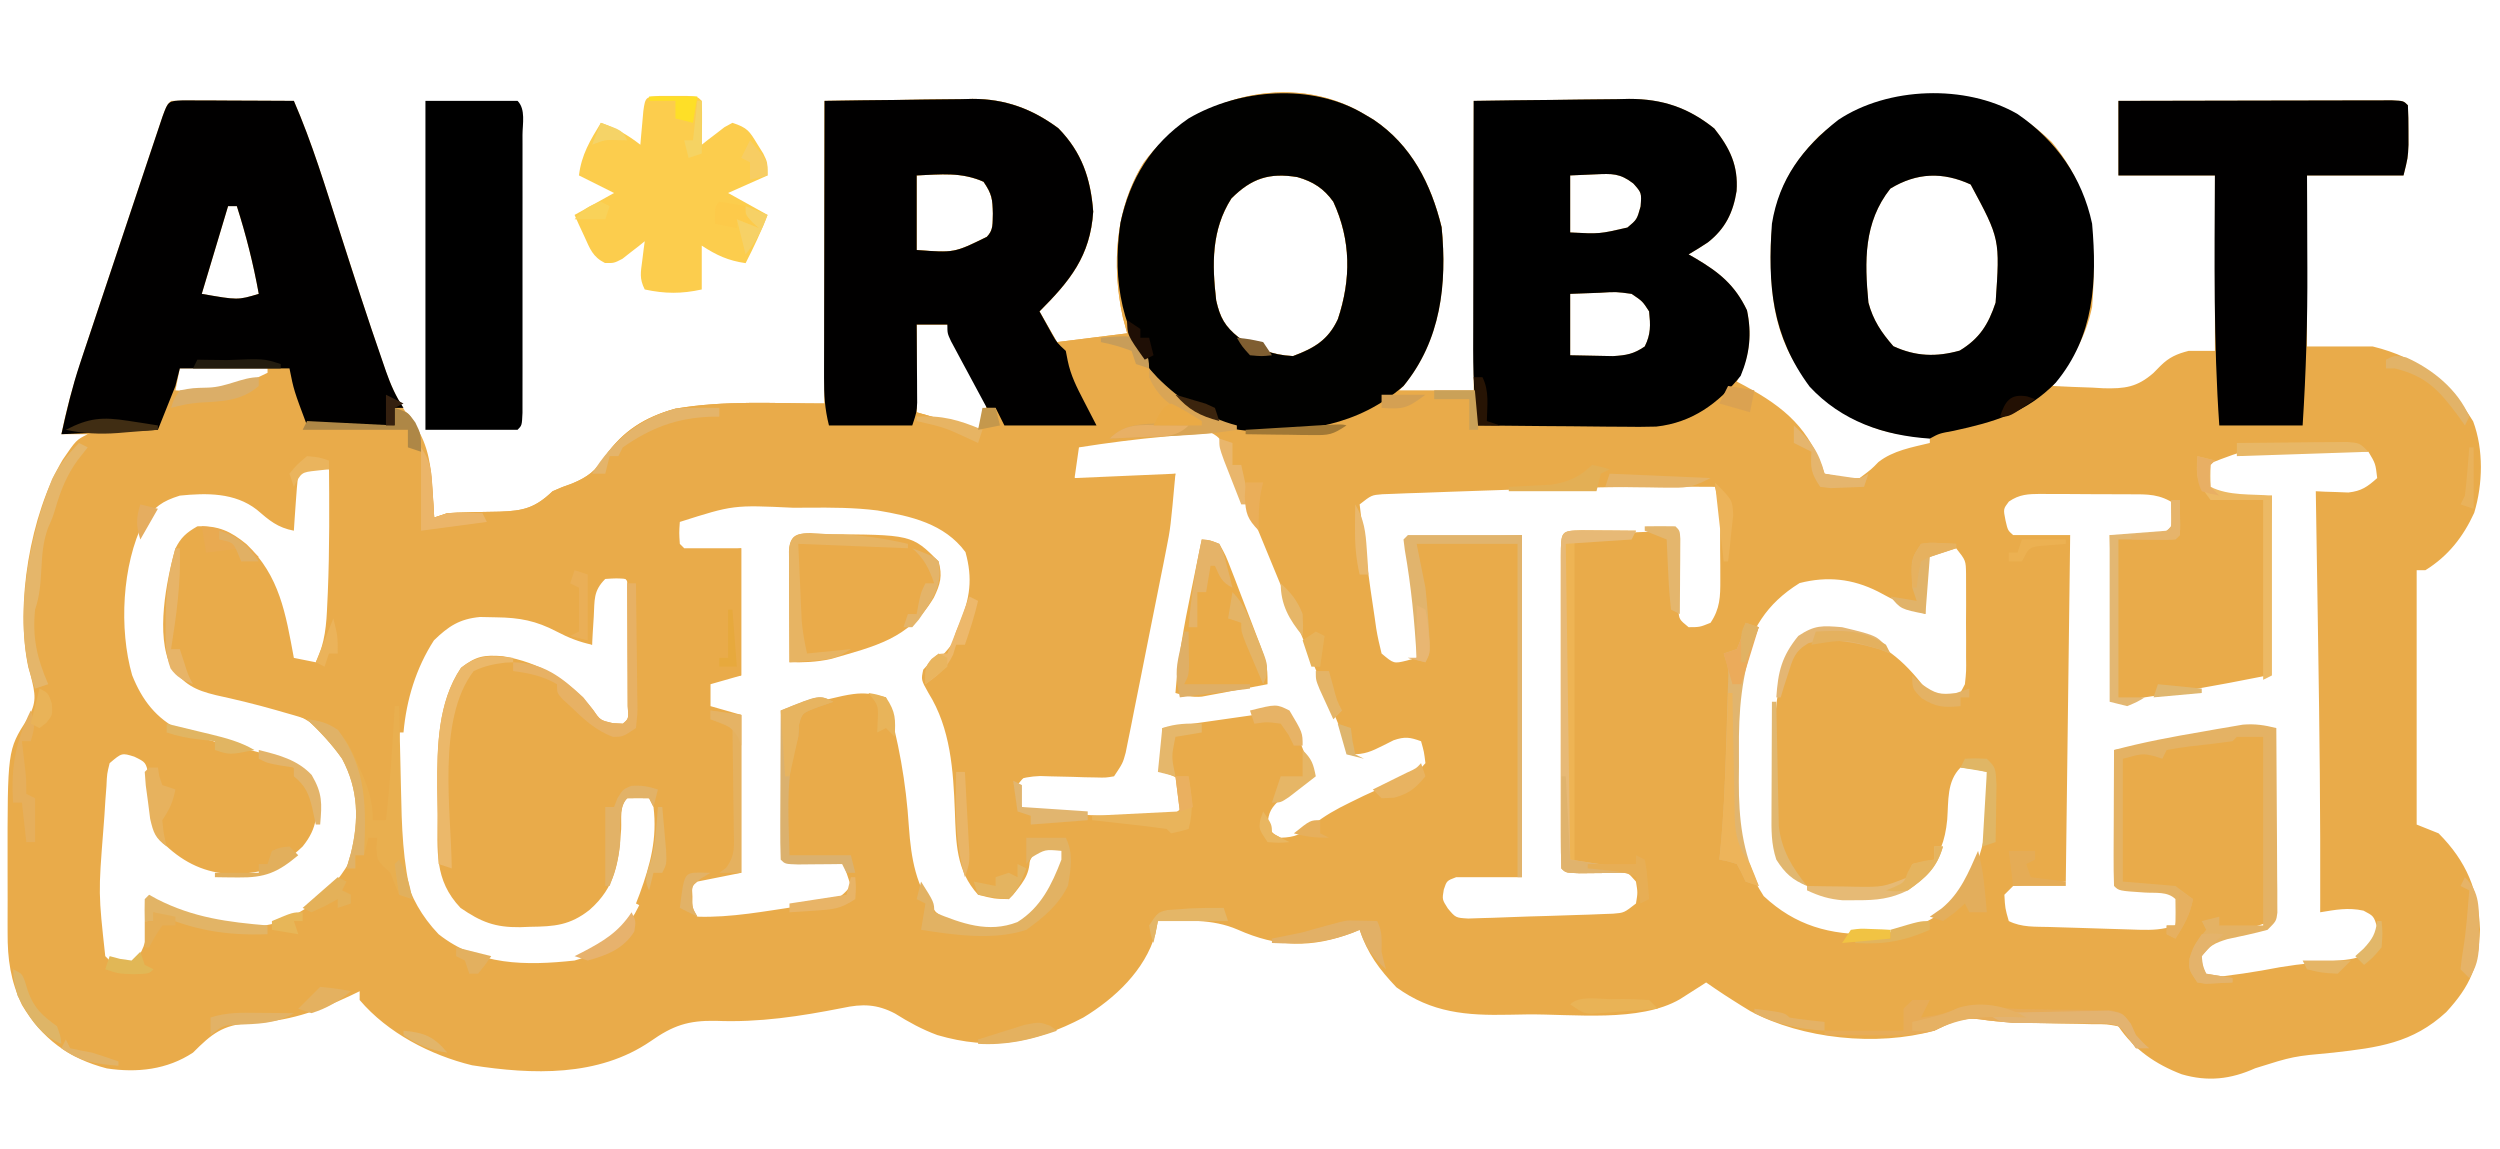 <?xml version="1.0" encoding="UTF-8"?>
<svg version="1.1" xmlns="http://www.w3.org/2000/svg" width="570" height="262">
<path d="M0 0 C0.714 0.424 1.428 0.848 2.164 1.285 C10.8 7.091 15.266 15.905 17.688 25.812 C19.02 39.405 16.923 50.685 9 62 C8.67 62.33 8.34 62.66 8 63 C13.61 63 19.22 63 25 63 C25 41.22 25 19.44 25 -3 C35.364 -3.124 35.364 -3.124 45.938 -3.25 C48.1 -3.286 50.263 -3.323 52.492 -3.36 C54.233 -3.372 55.974 -3.382 57.715 -3.391 C58.597 -3.411 59.48 -3.432 60.389 -3.453 C68.009 -3.457 73.913 -1.483 79.875 3.312 C83.451 7.835 85.337 11.764 84.938 17.562 C84.156 22.45 82.383 26.13 78.402 29.254 C76.971 30.225 75.489 31.12 74 32 C74.531 32.303 75.062 32.606 75.609 32.918 C81 36.115 84.554 38.971 87.312 44.75 C88.536 50.532 87.86 55.819 85 61 C85.592 61.315 86.183 61.629 86.793 61.953 C96.054 66.969 101.591 71.774 105 82 C107.864 82.642 110.105 83.132 113 83 C115.705 80.976 115.705 80.976 117.281 79.348 C120.63 76.722 124.925 75.991 129 75 C129 74.34 129 73.68 129 73 C127.886 73.082 126.772 73.165 125.625 73.25 C117.344 73.25 109.088 68.944 103.223 63.285 C93.876 53.306 92.507 42.975 92.734 29.848 C93.14 19.564 96.444 12.471 103.633 5.129 C112.668 -2.996 121.962 -4.606 133.77 -4.301 C143.232 -3.79 149.973 -0.167 156.766 6.355 C166.218 17.543 167.121 30.017 166 44 C164.507 51.166 161.273 56.19 157 62 C160.023 62.163 163.037 62.281 166.062 62.375 C166.91 62.425 167.758 62.476 168.631 62.527 C173.459 62.639 176.246 62.291 179.961 59.062 C180.756 58.256 180.756 58.256 181.568 57.434 C183.531 55.468 185.325 54.686 188 54 C189.98 54 191.96 54 194 54 C194 40.8 194 27.6 194 14 C186.74 14 179.48 14 172 14 C172 8.39 172 2.78 172 -3 C180.458 -3.023 188.915 -3.041 197.373 -3.052 C201.3 -3.057 205.227 -3.064 209.154 -3.075 C212.94 -3.086 216.727 -3.092 220.513 -3.095 C221.961 -3.097 223.409 -3.1 224.857 -3.106 C226.878 -3.113 228.899 -3.113 230.92 -3.114 C232.648 -3.117 232.648 -3.117 234.412 -3.12 C237 -3 237 -3 238 -2 C238.1 -0.065 238.13 1.875 238.125 3.812 C238.128 4.871 238.13 5.929 238.133 7.02 C238 10 238 10 237 14 C229.74 14 222.48 14 215 14 C215 26.87 215 39.74 215 53 C219.95 53 224.9 53 230 53 C240.515 55.596 247.256 60.885 252.875 70.062 C255.293 76.529 255.088 84.387 253.121 90.918 C250.601 96.416 247.186 100.787 242 104 C241.34 104 240.68 104 240 104 C240 123.14 240 142.28 240 162 C242.475 162.99 242.475 162.99 245 164 C251.333 170.348 254.146 177.102 254.438 185.938 C254.229 194.139 252.237 198.786 246.75 204.75 C239.053 211.864 231.205 212.838 221 214 C211.857 214.834 211.857 214.834 203.188 217.562 C197.579 220.092 192.38 220.666 186.438 218.938 C180.559 216.7 175.498 213.247 172 208 C169.323 207.505 169.323 207.505 166.18 207.523 C165.004 207.493 163.828 207.462 162.617 207.43 C161.382 207.412 160.147 207.394 158.875 207.375 C156.456 207.324 154.036 207.269 151.617 207.211 C150.471 207.185 149.325 207.16 148.145 207.133 C145.502 207.021 142.976 206.781 140.363 206.391 C136.093 205.895 133.811 207.13 130 209 C116.926 212.632 99.959 210.9 88.125 204.562 C86.738 203.729 85.362 202.875 84 202 C83.377 201.6 82.755 201.201 82.113 200.789 C80.729 199.879 79.362 198.943 78 198 C77.457 198.349 76.915 198.699 76.355 199.059 C75.64 199.514 74.925 199.969 74.188 200.438 C73.48 200.89 72.772 201.342 72.043 201.809 C62.812 207.192 47.566 205.173 37.198 205.286 C35.83 205.304 34.461 205.328 33.093 205.359 C23.34 205.571 15.437 204.93 7.379 199.105 C3.443 194.95 0.818 191.455 -1 186 C-1.522 186.217 -2.044 186.433 -2.582 186.656 C-11.959 190.203 -19.661 190.017 -28.801 185.957 C-34.609 183.43 -40.792 183.89 -47 184 C-47.186 184.969 -47.371 185.939 -47.562 186.938 C-49.966 195.239 -56.795 201.629 -64 206 C-75.25 211.887 -85.064 213.575 -97.289 209.996 C-100.753 208.723 -103.809 207.044 -106.93 205.086 C-111.051 202.924 -114.398 202.843 -118.875 203.812 C-128.554 205.72 -137.928 207.169 -147.812 206.75 C-154.116 206.645 -157.556 207.813 -162.664 211.402 C-174.62 219.58 -189.628 219.025 -203.371 216.883 C-212.835 214.58 -222.62 209.509 -229 202 C-229 201.34 -229 200.68 -229 200 C-230.052 200.507 -230.052 200.507 -231.125 201.023 C-239.023 204.736 -245.353 206.904 -254.062 207.25 C-260.259 207.671 -262.76 209.749 -267 214 C-272.901 217.89 -279.737 218.647 -286.652 217.598 C-295.333 215.337 -301.414 210.808 -305.992 203.125 C-308.604 197.618 -309.298 192.673 -309.266 186.629 C-309.268 185.83 -309.269 185.03 -309.271 184.207 C-309.273 182.516 -309.269 180.826 -309.261 179.136 C-309.25 176.601 -309.261 174.068 -309.273 171.533 C-309.299 145.021 -309.299 145.021 -304.812 138 C-302.489 134.154 -302.95 132.28 -304 128 C-304.265 127.097 -304.265 127.097 -304.535 126.176 C-307.583 111.909 -304.117 91.299 -296.703 78.816 C-293.62 74.31 -293.62 74.31 -291 73 C-292.98 73 -294.96 73 -297 73 C-295.381 64.675 -292.721 56.743 -290.027 48.719 C-289.539 47.254 -289.051 45.79 -288.563 44.325 C-287.547 41.275 -286.527 38.226 -285.505 35.178 C-284.192 31.264 -282.887 27.348 -281.584 23.432 C-280.58 20.417 -279.573 17.402 -278.565 14.388 C-278.082 12.944 -277.6 11.499 -277.119 10.054 C-276.449 8.044 -275.776 6.037 -275.101 4.029 C-274.719 2.886 -274.336 1.743 -273.942 0.565 C-273 -2 -273 -2 -272 -3 C-269.927 -3.088 -267.852 -3.107 -265.777 -3.098 C-264.517 -3.094 -263.257 -3.091 -261.959 -3.088 C-260.618 -3.08 -259.278 -3.071 -257.938 -3.062 C-256.593 -3.057 -255.249 -3.053 -253.904 -3.049 C-250.603 -3.037 -247.301 -3.021 -244 -3 C-239.833 6.602 -236.811 16.606 -233.625 26.562 C-230.424 36.552 -227.217 46.539 -223.789 56.453 C-223.556 57.142 -223.322 57.83 -223.082 58.54 C-221.438 63.227 -219.354 67.139 -216.297 71.043 C-213.257 75.63 -212.705 80.488 -212.375 85.875 C-212.263 87.604 -212.263 87.604 -212.148 89.367 C-212.099 90.236 -212.05 91.105 -212 92 C-211.01 91.67 -210.02 91.34 -209 91 C-207.578 90.899 -206.152 90.846 -204.727 90.824 C-203.489 90.788 -203.489 90.788 -202.227 90.752 C-200.5 90.709 -198.774 90.678 -197.047 90.658 C-191.658 90.478 -189.04 89.837 -185 86 C-182.754 85.016 -182.754 85.016 -180.562 84.25 C-176.964 82.747 -175.228 81.361 -173.062 78.125 C-169.042 72.253 -163.895 69.073 -157.051 67.188 C-145.763 65.227 -134.464 66 -123 66 C-123 43.23 -123 20.46 -123 -3 C-116.421 -3.083 -109.841 -3.165 -103.062 -3.25 C-99.975 -3.305 -99.975 -3.305 -96.824 -3.36 C-95.166 -3.372 -93.507 -3.382 -91.848 -3.391 C-91.008 -3.411 -90.169 -3.432 -89.305 -3.453 C-81.847 -3.457 -75.683 -1.202 -69.688 3.25 C-64.331 8.731 -62.33 14.716 -61.75 22.25 C-62.425 32.382 -67.031 38.031 -74 45 C-72.68 47.31 -71.36 49.62 -70 52 C-62.08 51.01 -62.08 51.01 -54 50 C-54.33 48.783 -54.66 47.566 -55 46.312 C-57.574 34.496 -56.765 21.543 -50.25 11.125 C-39.058 -4.119 -16.754 -9.996 0 0 Z M-102 14 C-102 19.61 -102 25.22 -102 31 C-93.417 31.654 -93.417 31.654 -86 28 C-84.431 26.431 -84.717 24.859 -84.625 22.688 C-84.699 19.366 -84.828 18.252 -86.75 15.438 C-91.848 13.183 -96.46 13.757 -102 14 Z M-30.25 19.25 C-34.834 26.453 -34.662 34.282 -33.711 42.496 C-32.83 46.395 -31.751 48.398 -28.598 50.926 C-24.383 53.441 -21.121 54.945 -16.188 55.188 C-11.31 53.37 -8.159 51.497 -5.961 46.762 C-2.938 37.678 -2.951 28.788 -7 20 C-9.142 17 -11.583 15.404 -15.18 14.379 C-21.557 13.337 -25.606 14.606 -30.25 19.25 Z M47 14 C47 18.29 47 22.58 47 27 C53.671 27.352 53.671 27.352 60.062 25.875 C62.221 24.061 62.221 24.061 63.062 21.062 C63.295 17.959 63.295 17.959 61.387 15.824 C58.311 13.473 56.573 13.584 52.75 13.75 C50.852 13.832 48.955 13.915 47 14 Z M120 17 C113.902 24.703 114.108 33.581 115 43 C116.092 47.044 117.927 49.768 120.688 52.938 C125.787 55.28 130.446 55.433 135.812 53.938 C140.352 51.178 142.339 47.982 144 43 C145.003 28.497 145.003 28.497 138.312 16.062 C131.954 13.141 126.017 13.343 120 17 Z M-259 21 C-260.98 27.6 -262.96 34.2 -265 41 C-256.781 42.442 -256.781 42.442 -252 41 C-253.234 34.176 -254.892 27.606 -257 21 C-257.66 21 -258.32 21 -259 21 Z M47 41 C47 45.62 47 50.24 47 55 C50.094 55.062 50.094 55.062 53.25 55.125 C54.41 55.148 55.57 55.171 56.766 55.195 C59.847 55.009 61.479 54.717 64 53 C65.42 50.159 65.315 48.145 65 45 C63.496 42.677 63.496 42.677 61 41 C57.496 40.517 57.496 40.517 53.75 40.75 C50.409 40.874 50.409 40.874 47 41 Z M-102 48 C-102 54.6 -102 61.2 -102 68 C-97.38 69.32 -92.76 70.64 -88 72 C-85.59 65.786 -85.59 65.786 -86.599 62.645 C-86.987 61.969 -87.374 61.294 -87.773 60.598 C-88.186 59.853 -88.598 59.109 -89.023 58.342 C-89.469 57.59 -89.915 56.837 -90.375 56.062 C-90.813 55.283 -91.252 54.504 -91.703 53.701 C-92.783 51.788 -93.881 49.89 -95 48 C-97.31 48 -99.62 48 -102 48 Z M-270 58 C-270.33 59.65 -270.66 61.3 -271 63 C-259.775 63.715 -259.775 63.715 -250 59 C-250 58.67 -250 58.34 -250 58 C-256.6 58 -263.2 58 -270 58 Z M-53.75 73.25 C-55.33 73.414 -55.33 73.414 -56.941 73.582 C-57.946 73.704 -58.95 73.827 -59.984 73.953 C-60.899 74.058 -61.814 74.163 -62.757 74.271 C-65.148 74.797 -65.148 74.797 -66.329 76.929 C-67.131 79.405 -66.989 80.61 -66 83 C-63.044 84.478 -60.586 83.882 -57.312 83.625 C-56.112 83.535 -54.912 83.445 -53.676 83.352 C-50.095 83.009 -46.559 82.52 -43 82 C-46.301 99.06 -49.604 116.12 -52.986 133.164 C-53.37 135.102 -53.752 137.042 -54.133 138.981 C-54.365 140.145 -54.597 141.309 -54.836 142.508 C-55.038 143.525 -55.239 144.542 -55.447 145.59 C-56 148 -56 148 -57 150 C-57.56 149.984 -58.12 149.969 -58.697 149.952 C-61.235 149.89 -63.773 149.851 -66.312 149.812 C-67.194 149.787 -68.075 149.762 -68.982 149.736 C-69.83 149.727 -70.678 149.717 -71.551 149.707 C-72.331 149.691 -73.111 149.676 -73.915 149.659 C-76.544 150.089 -77.437 150.874 -79 153 C-78.925 155.627 -78.925 155.627 -78 158 C-74.939 159.53 -71.679 159.384 -68.312 159.562 C-67.183 159.623 -67.183 159.623 -66.031 159.685 C-63.688 159.801 -61.344 159.904 -59 160 C-58.267 160.03 -57.535 160.06 -56.78 160.091 C-54.728 160.165 -52.678 160.213 -50.625 160.25 C-49.421 160.276 -48.217 160.302 -46.977 160.328 C-44.019 160.245 -44.019 160.245 -42.082 158.645 C-40.757 156.971 -40.757 156.971 -41.062 154.438 C-41.878 151.499 -41.878 151.499 -46 150 C-46 146.7 -46 143.4 -46 140 C-36.667 138.667 -27.333 137.333 -18 136 C-15.366 140.922 -13.355 145.579 -12 151 C-12.638 151.459 -13.276 151.918 -13.934 152.391 C-14.76 153.004 -15.586 153.618 -16.438 154.25 C-17.261 154.853 -18.085 155.457 -18.934 156.078 C-21.119 158.111 -21.774 159.057 -22 162 C-20.98 163.937 -20.98 163.937 -19 165 C-15.724 164.914 -14.244 164.198 -11.695 162.129 C-8.973 159.979 -6.363 158.515 -3.25 157 C-2.206 156.49 -1.162 155.979 -0.086 155.453 C3.331 153.844 6.773 152.315 10.258 150.859 C12.194 150.02 12.194 150.02 14 148 C13.68 145.397 13.68 145.397 13 143 C10.49 142.091 9.309 141.894 6.746 142.777 C5.984 143.16 5.222 143.543 4.438 143.938 C1.579 145.36 0.248 146 -3 146 C-3.67 144.38 -3.67 144.38 -4.354 142.728 C-4.99 141.193 -5.626 139.657 -6.262 138.121 C-6.604 137.294 -6.947 136.467 -7.299 135.615 C-9.201 131.022 -11.105 126.43 -13.012 121.84 C-13.593 120.442 -13.593 120.442 -14.185 119.016 C-14.974 117.117 -15.762 115.219 -16.551 113.321 C-18.71 108.121 -20.858 102.917 -22.991 97.707 C-24.172 94.826 -25.359 91.949 -26.548 89.071 C-27.098 87.736 -27.644 86.4 -28.187 85.062 C-28.937 83.216 -29.698 81.375 -30.461 79.535 C-30.882 78.508 -31.302 77.481 -31.736 76.422 C-32.899 73.72 -32.899 73.72 -36 72 C-41.89 71.512 -47.903 72.545 -53.75 73.25 Z M192 80 C191.583 82.5 191.583 82.5 192 85 C196.063 88.109 196.063 88.109 207 87 C206.67 100.53 206.34 114.06 206 128 C194.393 130.321 182.733 132.436 171 134 C170.67 121.46 170.34 108.92 170 96 C174.29 96 178.58 96 183 96 C185.238 94.171 185.238 94.171 185.312 91.5 C185.158 90.263 185.158 90.263 185 89 C181.399 86.599 178.756 86.694 174.594 86.699 C173.873 86.695 173.152 86.691 172.409 86.686 C170.886 86.68 169.362 86.68 167.839 86.684 C165.508 86.687 163.179 86.664 160.848 86.639 C159.367 86.636 157.887 86.636 156.406 86.637 C155.709 86.628 155.012 86.618 154.294 86.609 C151.396 86.637 149.448 86.692 147.021 88.359 C145.737 90.052 145.737 90.052 146.25 92.625 C146.777 94.931 146.777 94.931 148 96 C152.29 96 156.58 96 161 96 C160.67 122.07 160.34 148.14 160 175 C154.06 175.495 154.06 175.495 148 176 C147.01 176.99 147.01 176.99 146 178 C146.164 181.07 146.164 181.07 147 184 C149.971 185.486 153.045 185.259 156.309 185.352 C157.031 185.375 157.754 185.398 158.498 185.422 C160.027 185.469 161.556 185.515 163.085 185.558 C165.425 185.625 167.764 185.702 170.104 185.781 C171.589 185.826 173.074 185.87 174.559 185.914 C175.259 185.938 175.959 185.962 176.68 185.986 C179.769 186.066 182.04 185.987 185 185 C185.678 182.099 185.678 182.099 186 179 C183.051 175.62 183.051 175.62 172 176 C171.505 160.655 171.505 160.655 171 145 C175.484 144.285 179.967 143.572 184.452 142.864 C185.977 142.622 187.502 142.38 189.026 142.136 C191.22 141.786 193.415 141.439 195.609 141.094 C196.628 140.93 196.628 140.93 197.668 140.762 C200.847 140.265 203.768 140 207 140 C207 154.52 207 169.04 207 184 C201 186 201 186 198.516 186.676 C193.652 187.952 193.652 187.952 190.312 191.5 C189.693 194.247 189.693 194.247 192 197 C197.684 196.441 203.212 195.616 208.816 194.527 C211.275 194.12 213.677 193.81 216.152 193.566 C216.871 193.492 217.589 193.418 218.33 193.342 C219.754 193.199 221.179 193.072 222.606 192.961 C225.808 192.634 227.618 192.37 229.969 190.094 C231.193 187.997 231.193 187.997 231 185.375 C230.197 182.845 230.197 182.845 227.875 181.625 C224.342 180.857 221.544 181.425 218 182 C218.003 181.339 218.005 180.678 218.008 179.997 C218.075 160.178 217.852 140.371 217.536 120.555 C217.475 116.638 217.415 112.722 217.355 108.805 C217.239 101.203 217.121 93.602 217 86 C217.675 86.035 218.351 86.07 219.047 86.105 C220.385 86.146 220.385 86.146 221.75 86.188 C222.632 86.222 223.513 86.257 224.422 86.293 C227.447 85.949 228.756 84.998 231 83 C230.621 79.709 230.621 79.709 229 77 C227.264 76.9 225.524 76.869 223.785 76.867 C222.166 76.865 222.166 76.865 220.514 76.863 C219.375 76.867 218.236 76.871 217.062 76.875 C215.406 76.869 215.406 76.869 213.717 76.863 C202.063 76.044 202.063 76.044 192 80 Z M30.635 85.745 C27.051 85.878 23.467 85.996 19.883 86.113 C17.591 86.197 15.299 86.282 13.008 86.367 C11.41 86.417 11.41 86.417 9.779 86.468 C8.309 86.528 8.309 86.528 6.809 86.589 C5.52 86.636 5.52 86.636 4.205 86.684 C1.714 86.879 1.714 86.879 -1 89 C0.001 97.645 1.115 106.273 2.438 114.875 C2.547 115.653 2.657 116.432 2.771 117.234 C3.08 119.175 3.53 121.092 4 123 C6.781 125.334 6.781 125.334 9.688 124.625 C10.451 124.419 11.214 124.213 12 124 C13.481 118.172 12.489 112.951 11.562 107.125 C11.047 103.784 10.531 100.442 10 97 C18.58 96.67 27.16 96.34 36 96 C36 121.74 36 147.48 36 174 C31.05 174 26.1 174 21 174 C18.856 174.808 18.856 174.808 18.188 176.812 C17.798 179.071 17.798 179.071 19.098 181.117 C20.891 183.26 20.891 183.26 23.766 183.426 C24.915 183.388 26.065 183.351 27.25 183.312 C28.201 183.287 28.201 183.287 29.171 183.261 C30.614 183.218 32.057 183.165 33.5 183.103 C36.333 182.986 39.166 182.909 42 182.832 C44.083 182.765 46.167 182.696 48.25 182.625 C49.262 182.594 50.274 182.564 51.317 182.532 C52.746 182.474 52.746 182.474 54.203 182.414 C55.056 182.383 55.908 182.351 56.786 182.319 C59.285 182.121 59.285 182.121 62 180 C62.417 177.5 62.417 177.5 62 175 C58.816 171.379 58.816 171.379 46 172 C46 146.92 46 121.84 46 96 C58.375 95.505 58.375 95.505 71 95 C71.375 104.875 71.375 104.875 71.478 107.984 C71.531 109.195 71.531 109.195 71.586 110.43 C71.617 111.257 71.649 112.085 71.681 112.937 C71.826 115.22 71.826 115.22 74 117 C76.547 116.991 76.547 116.991 79 116 C81.171 112.782 81.246 110.027 81.23 106.211 C81.229 105.105 81.227 103.999 81.225 102.859 C81.212 101.71 81.2 100.56 81.188 99.375 C81.187 98.217 81.186 97.06 81.186 95.867 C81.431 90.26 81.431 90.26 80 85 C63.528 84.877 47.095 85.122 30.635 85.745 Z M-243 82 C-243.235 84.183 -243.414 86.372 -243.562 88.562 C-243.646 89.76 -243.73 90.958 -243.816 92.191 C-243.907 93.582 -243.907 93.582 -244 95 C-247.722 94.289 -249.585 92.673 -252.445 90.211 C-257.484 86.286 -263.913 86.385 -270 87 C-274.132 88.301 -275.616 89.499 -278.25 92.938 C-283.195 102.786 -283.887 117.459 -280.875 127.938 C-278.607 133.63 -275.409 137.803 -269.895 140.543 C-264.748 142.619 -259.332 143.765 -253.939 145.018 C-247.658 146.569 -242.735 148.398 -239 154 C-238.569 159.348 -238.508 162.693 -242 167 C-247.51 172.314 -251.735 173.298 -259.211 173.219 C-265.09 172.758 -269.826 170.174 -274 166 C-275.414 163.024 -275.965 160.274 -276.383 157.016 C-276.525 155.938 -276.666 154.86 -276.812 153.75 C-276.922 152.714 -277.032 151.677 -277.145 150.609 C-277.757 147.797 -277.757 147.797 -280.387 146.516 C-283.22 145.637 -283.22 145.637 -286 148 C-286.603 150.409 -286.603 150.409 -286.73 153.242 C-286.811 154.31 -286.892 155.377 -286.975 156.477 C-287.045 157.598 -287.115 158.72 -287.188 159.875 C-287.269 160.958 -287.351 162.041 -287.436 163.156 C-288.571 177.637 -288.571 177.637 -287 192 C-286.34 192.66 -285.68 193.32 -285 194 C-282.46 193.909 -282.46 193.909 -280 193 C-277.81 189.715 -277.647 188.169 -277.375 184.312 C-277.3 183.319 -277.225 182.325 -277.148 181.301 C-277.099 180.542 -277.05 179.782 -277 179 C-275.879 179.524 -275.879 179.524 -274.734 180.059 C-273.75 180.514 -272.765 180.969 -271.75 181.438 C-270.775 181.89 -269.801 182.342 -268.797 182.809 C-262.087 185.667 -254.547 186.224 -247.461 184.316 C-239.317 180.944 -233.808 175.909 -230 168 C-228.072 161.599 -228.323 155.053 -230.973 148.91 C-234.877 141.65 -240.304 137.761 -248 135 C-251.645 134.014 -255.321 133.175 -259.023 132.431 C-263.933 131.416 -268.169 130.428 -271.293 126.285 C-272.305 123.014 -272.339 119.829 -272.312 116.438 C-272.309 115.731 -272.306 115.024 -272.302 114.296 C-272.18 108.348 -271.539 102.454 -269 97 C-266 95 -266 95 -262.75 95 C-257.329 96.446 -254.059 99.164 -250.777 103.684 C-247.729 109.073 -246.85 114.98 -245.809 121.023 C-245.27 124.295 -245.27 124.295 -242 126 C-239.889 126.076 -239.889 126.076 -238 125 C-235.674 120.659 -235.563 116.194 -235.375 111.375 C-235.338 110.553 -235.301 109.732 -235.262 108.885 C-235.008 102.717 -234.9 96.549 -234.875 90.375 C-234.87 89.552 -234.866 88.729 -234.861 87.88 C-234.512 84.136 -234.512 84.136 -236 81 C-239.802 80.523 -239.802 80.523 -243 82 Z M-157 93 C-157.333 95.5 -157.333 95.5 -157 98 C-155.021 100.427 -155.021 100.427 -151.188 100.188 C-147.9 100.156 -145.329 99.666 -142 99 C-142 108.57 -142 118.14 -142 128 C-145.465 128.495 -145.465 128.495 -149 129 C-150.27 130.053 -150.27 130.053 -150.188 132.438 C-150.268 135.167 -150.268 135.167 -148 137 C-146.02 137 -144.04 137 -142 137 C-142 148.88 -142 160.76 -142 173 C-146.95 173.495 -146.95 173.495 -152 174 C-154.249 175.827 -154.249 175.827 -154.25 178.5 C-154.249 181.173 -154.249 181.173 -152 183 C-144.354 183.265 -136.431 181.726 -128.875 180.625 C-128.046 180.511 -127.216 180.398 -126.362 180.281 C-125.58 180.16 -124.798 180.039 -123.992 179.914 C-122.946 179.759 -122.946 179.759 -121.878 179.6 C-119.602 178.873 -118.548 177.786 -117 176 C-117.66 174.02 -118.32 172.04 -119 170 C-123.29 170 -127.58 170 -132 170 C-132 158.78 -132 147.56 -132 136 C-115.125 131.5 -115.125 131.5 -109 133 C-106.137 142.826 -104.42 152.322 -103.772 162.552 C-103.261 169.671 -102.201 176.278 -97.625 181.938 C-93.077 185.511 -89.081 186.602 -83.34 186.43 C-78.904 185.615 -75.983 183.294 -73 180 C-70.921 176.815 -69.145 173.636 -68 170 C-68.33 169.01 -68.66 168.02 -69 167 C-71.373 166.582 -71.373 166.582 -74 167 C-75.683 169.163 -75.683 169.163 -77 172 C-78.325 174.006 -79.656 176.007 -81 178 C-84.312 177.812 -84.312 177.812 -88 177 C-92.358 172.061 -92.049 165.245 -92.29 158.949 C-92.661 149.608 -93.239 140.124 -98.312 132 C-100 129 -100 129 -99.562 126.875 C-98 125 -98 125 -95.625 122.875 C-91.273 118.109 -89.361 112.664 -88.5 106.312 C-89.127 102.16 -90.156 99.079 -93 96 C-102.974 88.987 -114.967 88.651 -126.75 88.75 C-127.884 88.755 -129.019 88.761 -130.188 88.766 C-144.505 88.148 -144.505 88.148 -157 93 Z M128 101 C127.756 104.128 127.756 104.128 127.875 107.625 C127.893 108.814 127.911 110.002 127.93 111.227 C127.953 112.142 127.976 113.057 128 114 C124.268 112.445 120.717 110.845 117.188 108.875 C111.329 105.934 105.651 105.326 99.312 106.938 C91.574 111.756 88.329 117.527 85.809 126.161 C84.461 132.558 84.406 138.868 84.479 145.385 C84.5 147.696 84.479 150.004 84.453 152.314 C84.435 162.204 85.713 169.876 91.125 178.312 C98.334 185.051 106.251 187.226 116 187 C123.501 186.355 129.321 184.996 134.586 179.277 C142.033 170.141 142.442 161.518 142 150 C139.099 149.322 139.099 149.322 136 149 C132.837 152.163 133.288 156.579 132.965 160.883 C132.472 165.889 131.242 168.982 128 173 C120.887 178.371 114.715 178.751 106 178 C101.259 176.586 97.438 174.446 95 170 C93.828 166.483 93.819 163.282 93.797 159.621 C93.791 158.894 93.785 158.168 93.78 157.419 C93.77 155.878 93.764 154.337 93.76 152.797 C93.75 150.47 93.719 148.145 93.688 145.818 C93.621 136.51 93.62 127.695 99.25 119.875 C102.885 117.396 104.652 117.42 109 118 C116.973 119.823 121.965 123.409 127.062 129.812 C129.329 132.575 129.329 132.575 132.75 133.625 C135.363 133.163 135.363 133.163 137 130 C137.31 127.043 137.31 127.043 137.266 123.688 C137.268 122.447 137.271 121.207 137.273 119.93 C137.262 117.984 137.262 117.984 137.25 116 C137.258 114.703 137.265 113.406 137.273 112.07 C137.271 110.83 137.268 109.59 137.266 108.312 C137.263 107.174 137.261 106.036 137.259 104.863 C137.212 101.8 137.212 101.8 135 99 C131.542 98.568 130.52 98.48 128 101 Z M-174.676 106.082 C-176.644 108.933 -176.289 111.272 -176.188 114.688 C-176.16 115.867 -176.133 117.046 -176.105 118.262 C-176.053 119.617 -176.053 119.617 -176 121 C-176.831 120.578 -177.663 120.157 -178.52 119.723 C-179.606 119.175 -180.693 118.627 -181.812 118.062 C-182.891 117.517 -183.97 116.972 -185.082 116.41 C-189.565 114.244 -192.921 113.813 -197.875 113.75 C-199.089 113.724 -200.304 113.698 -201.555 113.672 C-206.569 114.149 -209.022 116.046 -212.562 119.5 C-220.488 129.525 -220.199 142.73 -220.25 154.812 C-220.271 156.033 -220.291 157.253 -220.312 158.51 C-220.36 169.622 -218.863 178.735 -211 187 C-201.923 194.186 -191.083 194.196 -180 193 C-173.901 191.31 -169.792 187.551 -166.285 182.363 C-162.234 174.913 -159.609 166.524 -161 158 C-161.66 157.01 -162.32 156.02 -163 155 C-165.5 154.583 -165.5 154.583 -168 155 C-170.708 157.708 -170.293 159.345 -170.438 163.125 C-171.227 175.041 -171.227 175.041 -175.461 179.559 C-180.384 183.797 -183.895 184.233 -190.188 184.312 C-191.302 184.356 -191.302 184.356 -192.439 184.4 C-198.116 184.465 -201.316 183.216 -206 180 C-211.341 174.303 -210.219 166.892 -210.24 159.54 C-210.25 157.534 -210.281 155.529 -210.312 153.523 C-210.35 144.115 -209.636 135.271 -205.375 126.75 C-201.69 124.035 -198.416 124.337 -194 125 C-186.892 126.718 -180.837 130.453 -176.375 136.25 C-174.255 139.151 -174.255 139.151 -171.312 140 C-170.549 140 -169.786 140 -169 140 C-165.613 136.613 -166.697 131.878 -166.678 127.307 C-166.68 126.61 -166.682 125.914 -166.684 125.197 C-166.687 123.074 -166.664 120.953 -166.639 118.83 C-166.636 117.482 -166.636 116.133 -166.637 114.785 C-166.634 113.557 -166.631 112.328 -166.628 111.063 C-166.754 108.035 -166.754 108.035 -168.335 106.076 C-170.718 104.536 -172.294 104.544 -174.676 106.082 Z " fill="#E9AB4A" transform="translate(311,26)"/>
<path d="M0 0 C0.714 0.424 1.428 0.848 2.164 1.285 C10.8 7.091 15.266 15.905 17.688 25.812 C18.958 38.771 17.528 51.599 9 62 C1.365 68.688 -8.082 72.049 -18.145 72.211 C-19.369 72.237 -20.593 72.264 -21.855 72.291 C-23.814 72.333 -23.814 72.333 -25.812 72.375 C-39.014 72.7 -51.953 73.929 -65 76 C-65.33 78.31 -65.66 80.62 -66 83 C-54.615 82.505 -54.615 82.505 -43 82 C-44.125 94.379 -44.125 94.379 -45.092 99.25 C-45.305 100.341 -45.519 101.431 -45.739 102.555 C-45.968 103.692 -46.197 104.829 -46.434 106 C-46.672 107.198 -46.91 108.396 -47.155 109.631 C-47.655 112.142 -48.159 114.653 -48.665 117.164 C-49.44 121.015 -50.202 124.869 -50.963 128.723 C-51.452 131.169 -51.943 133.616 -52.434 136.062 C-52.661 137.216 -52.888 138.369 -53.122 139.557 C-53.339 140.622 -53.556 141.687 -53.779 142.785 C-54.061 144.191 -54.061 144.191 -54.349 145.625 C-55 148 -55 148 -57 151 C-58.908 151.325 -58.908 151.325 -61.211 151.258 C-62.044 151.244 -62.876 151.229 -63.734 151.215 C-64.606 151.185 -65.477 151.156 -66.375 151.125 C-68.091 151.081 -69.807 151.042 -71.523 151.008 C-72.286 150.983 -73.048 150.959 -73.833 150.934 C-76.031 151.001 -77.895 151.388 -80 152 C-79.401 154.352 -78.731 156.686 -78 159 C-77.34 159.33 -76.68 159.66 -76 160 C-76 160.66 -76 161.32 -76 162 C-75.34 162 -74.68 162 -74 162 C-73.67 162.99 -73.34 163.98 -73 165 C-74.32 165 -75.64 165 -77 165 C-76.752 166.031 -76.505 167.062 -76.25 168.125 C-75.946 172.844 -77.082 174.396 -80 178 C-80.33 178.33 -80.66 178.66 -81 179 C-84.312 178.938 -84.312 178.938 -88 178 C-93.051 172.417 -93.013 166.185 -93.29 158.949 C-93.661 149.608 -94.239 140.124 -99.312 132 C-101 129 -101 129 -100.5 126.688 C-99 125 -99 125 -97 124.062 C-94.161 122.554 -93.989 121.032 -93 118 C-92.611 117.08 -92.611 117.08 -92.215 116.141 C-89.848 110.46 -89.177 105.938 -90.875 99.875 C-95.683 93.37 -103.31 91.677 -110.949 90.384 C-116.217 89.721 -121.448 89.706 -126.75 89.75 C-127.884 89.755 -129.017 89.759 -130.185 89.764 C-143.794 89.122 -143.794 89.122 -156 93 C-156.167 95.5 -156.167 95.5 -156 98 C-155.67 98.33 -155.34 98.66 -155 99 C-150.71 99 -146.42 99 -142 99 C-142 108.57 -142 118.14 -142 128 C-145.465 128.99 -145.465 128.99 -149 130 C-149 131.65 -149 133.3 -149 135 C-146.69 135.66 -144.38 136.32 -142 137 C-142 148.88 -142 160.76 -142 173 C-146.95 173.99 -146.95 173.99 -152 175 C-153.276 176.052 -153.276 176.052 -153.125 178.438 C-153.173 180.99 -153.173 180.99 -152 183 C-152.681 182.711 -153.361 182.423 -154.062 182.125 C-157.329 180.874 -160.628 179.926 -164 179 C-164 179.66 -164 180.32 -164 181 C-164.66 180.67 -165.32 180.34 -166 180 C-165.711 179.25 -165.423 178.5 -165.125 177.727 C-162.698 171.036 -161.132 165.142 -162 158 C-162.33 157.34 -162.66 156.68 -163 156 C-164.666 155.957 -166.334 155.959 -168 156 C-169.799 157.799 -169.258 160.63 -169.375 163.062 C-169.945 170.73 -170.635 176.213 -176.562 181.438 C-181.06 184.987 -184.536 185.241 -190.188 185.312 C-190.931 185.342 -191.674 185.371 -192.439 185.4 C-198.121 185.465 -201.317 184.23 -206 181 C-212.096 174.583 -211.216 168.007 -211.24 159.54 C-211.25 157.534 -211.281 155.529 -211.312 153.523 C-211.349 144.382 -211.198 134.117 -205.875 126.25 C-202.419 123.546 -200.609 123.294 -196.328 123.613 C-188.027 124.992 -180.996 129.148 -175.812 135.812 C-174.15 138.216 -174.15 138.216 -171.312 138.875 C-170.549 138.916 -169.786 138.958 -169 139 C-167.649 137.876 -167.649 137.876 -167.886 134.949 C-167.887 133.6 -167.892 132.251 -167.902 130.902 C-167.904 130.193 -167.905 129.485 -167.907 128.754 C-167.912 126.482 -167.925 124.21 -167.938 121.938 C-167.943 120.4 -167.947 118.863 -167.951 117.326 C-167.962 113.551 -167.979 109.775 -168 106 C-170.416 105.833 -170.416 105.833 -173 106 C-175.77 108.77 -175.398 110.765 -175.625 114.625 C-175.737 116.408 -175.737 116.408 -175.852 118.227 C-175.925 119.599 -175.925 119.599 -176 121 C-178.954 120.366 -181.39 119.4 -184.062 118 C-188.81 115.522 -192.489 114.818 -197.875 114.75 C-199.089 114.724 -200.304 114.698 -201.555 114.672 C-206.239 115.118 -208.74 116.778 -212.062 120 C-216.147 126.325 -218.336 133.527 -219 141 C-219.33 141 -219.66 141 -220 141 C-220.05 141.601 -220.1 142.201 -220.152 142.82 C-220.383 145.527 -220.629 148.232 -220.875 150.938 C-220.954 151.883 -221.032 152.829 -221.113 153.803 C-221.197 154.702 -221.281 155.601 -221.367 156.527 C-221.441 157.36 -221.514 158.193 -221.589 159.051 C-221.725 159.694 -221.86 160.337 -222 161 C-222.66 161.33 -223.32 161.66 -224 162 C-224.66 161.67 -225.32 161.34 -226 161 C-226.417 159.437 -226.832 157.873 -227.242 156.309 C-229.302 150.032 -232.019 142.365 -238 139 C-240.67 138.072 -243.282 137.251 -246 136.5 C-246.753 136.283 -247.506 136.066 -248.282 135.842 C-252.744 134.57 -257.217 133.492 -261.75 132.5 C-266.625 131.33 -269.008 130.023 -272 126 C-275.577 118.847 -273.061 106.444 -271.047 99.137 C-269.766 96.522 -268.506 95.454 -266 94 C-261.202 93.815 -258.437 95.113 -254.812 98.062 C-247.213 105.339 -245.873 113.899 -244 124 C-242.35 124.33 -240.7 124.66 -239 125 C-236.857 120.602 -236.566 116.371 -236.375 111.562 C-236.337 110.749 -236.299 109.936 -236.26 109.098 C-235.842 99.07 -235.915 89.035 -236 79 C-240.455 79.495 -240.455 79.495 -245 80 C-245 77 -245 77 -243 75 C-242.34 75.33 -241.68 75.66 -241 76 C-240.67 75.34 -240.34 74.68 -240 74 C-239.34 73.67 -238.68 73.34 -238 73 C-239.32 72.67 -240.64 72.34 -242 72 C-241.67 71.34 -241.34 70.68 -241 70 C-234.4 70.33 -227.8 70.66 -221 71 C-221 69.68 -221 68.36 -221 67 C-218 68 -218 68 -216.867 69.742 C-216.376 70.798 -216.376 70.798 -215.875 71.875 C-215.542 72.574 -215.21 73.272 -214.867 73.992 C-213.156 77.954 -212.734 81.403 -212.438 85.688 C-212.354 86.867 -212.27 88.046 -212.184 89.262 C-212.093 90.617 -212.093 90.617 -212 92 C-211.01 91.67 -210.02 91.34 -209 91 C-207.578 90.899 -206.152 90.846 -204.727 90.824 C-203.489 90.788 -203.489 90.788 -202.227 90.752 C-200.5 90.709 -198.774 90.678 -197.047 90.658 C-191.658 90.478 -189.04 89.837 -185 86 C-182.754 85.016 -182.754 85.016 -180.562 84.25 C-176.964 82.747 -175.228 81.361 -173.062 78.125 C-169.042 72.253 -163.895 69.073 -157.051 67.188 C-145.763 65.227 -134.464 66 -123 66 C-123 43.23 -123 20.46 -123 -3 C-116.421 -3.083 -109.841 -3.165 -103.062 -3.25 C-99.975 -3.305 -99.975 -3.305 -96.824 -3.36 C-95.166 -3.372 -93.507 -3.382 -91.848 -3.391 C-91.008 -3.411 -90.169 -3.432 -89.305 -3.453 C-81.847 -3.457 -75.683 -1.202 -69.688 3.25 C-64.331 8.731 -62.33 14.716 -61.75 22.25 C-62.425 32.382 -67.031 38.031 -74 45 C-72.68 47.31 -71.36 49.62 -70 52 C-62.08 51.01 -62.08 51.01 -54 50 C-54.33 48.783 -54.66 47.566 -55 46.312 C-57.574 34.496 -56.765 21.543 -50.25 11.125 C-39.058 -4.119 -16.754 -9.996 0 0 Z M-102 14 C-102 19.61 -102 25.22 -102 31 C-93.417 31.654 -93.417 31.654 -86 28 C-84.431 26.431 -84.717 24.859 -84.625 22.688 C-84.699 19.366 -84.828 18.252 -86.75 15.438 C-91.848 13.183 -96.46 13.757 -102 14 Z M-30.25 19.25 C-34.834 26.453 -34.662 34.282 -33.711 42.496 C-32.83 46.395 -31.751 48.398 -28.598 50.926 C-24.383 53.441 -21.121 54.945 -16.188 55.188 C-11.31 53.37 -8.159 51.497 -5.961 46.762 C-2.938 37.678 -2.951 28.788 -7 20 C-9.142 17 -11.583 15.404 -15.18 14.379 C-21.557 13.337 -25.606 14.606 -30.25 19.25 Z M-102 48 C-102 54.6 -102 61.2 -102 68 C-97.38 69.32 -92.76 70.64 -88 72 C-85.59 65.786 -85.59 65.786 -86.599 62.645 C-86.987 61.969 -87.374 61.294 -87.773 60.598 C-88.186 59.853 -88.598 59.109 -89.023 58.342 C-89.469 57.59 -89.915 56.837 -90.375 56.062 C-90.813 55.283 -91.252 54.504 -91.703 53.701 C-92.783 51.788 -93.881 49.89 -95 48 C-97.31 48 -99.62 48 -102 48 Z " fill="#E9AB4A" transform="translate(311,26)"/>
<path d="M0 0 C5.959 -0.099 11.918 -0.172 17.877 -0.22 C19.901 -0.24 21.925 -0.267 23.949 -0.302 C26.871 -0.351 29.793 -0.373 32.715 -0.391 C33.609 -0.411 34.503 -0.432 35.424 -0.453 C43.029 -0.456 48.926 1.528 54.875 6.312 C58.451 10.835 60.337 14.764 59.938 20.562 C59.156 25.45 57.383 29.13 53.402 32.254 C51.971 33.225 50.489 34.12 49 35 C49.531 35.303 50.062 35.606 50.609 35.918 C56 39.115 59.554 41.971 62.312 47.75 C63.422 52.994 62.946 57.74 60.875 62.688 C55.802 68.944 49.85 73.353 41.624 74.263 C39.015 74.345 36.422 74.338 33.812 74.293 C32.398 74.287 32.398 74.287 30.955 74.28 C27.969 74.263 24.985 74.226 22 74.188 C19.965 74.172 17.93 74.159 15.895 74.146 C10.929 74.114 5.965 74.062 1 74 C-0.25 66.281 -0.127 58.577 -0.098 50.781 C-0.096 49.313 -0.094 47.845 -0.093 46.376 C-0.09 42.536 -0.08 38.696 -0.069 34.856 C-0.058 30.927 -0.054 26.999 -0.049 23.07 C-0.038 15.38 -0.021 7.69 0 0 Z M22 17 C22 21.29 22 25.58 22 30 C28.671 30.352 28.671 30.352 35.062 28.875 C37.221 27.061 37.221 27.061 38.062 24.062 C38.295 20.959 38.295 20.959 36.387 18.824 C33.311 16.473 31.573 16.584 27.75 16.75 C25.852 16.832 23.955 16.915 22 17 Z M22 44 C22 48.62 22 53.24 22 58 C25.094 58.062 25.094 58.062 28.25 58.125 C29.41 58.148 30.57 58.171 31.766 58.195 C34.847 58.009 36.479 57.717 39 56 C40.42 53.159 40.315 51.145 40 48 C38.496 45.677 38.496 45.677 36 44 C32.496 43.517 32.496 43.517 28.75 43.75 C25.409 43.874 25.409 43.874 22 44 Z " fill="#000000" transform="translate(336,23)"/>
<path d="M0 0 C8.823 6.083 14.734 14.437 17 25 C18.153 38.184 17.499 50.636 8.73 61.223 C1.987 68.149 -5.445 70.238 -14.621 72.238 C-17.847 72.824 -17.847 72.824 -20 74 C-30.501 73.302 -40.126 69.988 -47.398 62.164 C-56.042 50.484 -56.999 38.995 -56 25 C-54.343 14.781 -48.943 7.66 -40.883 1.34 C-29.558 -6.217 -11.84 -6.848 0 0 Z M-29 17 C-35.098 24.703 -34.892 33.581 -34 43 C-32.908 47.044 -31.073 49.768 -28.312 52.938 C-23.213 55.28 -18.554 55.433 -13.188 53.938 C-8.648 51.178 -6.661 47.982 -5 43 C-3.997 28.497 -3.997 28.497 -10.688 16.062 C-17.046 13.141 -22.983 13.343 -29 17 Z " fill="#000000" transform="translate(460,26)"/>
<path d="M0 0 C1.071 0.636 1.071 0.636 2.164 1.285 C10.8 7.091 15.266 15.905 17.688 25.812 C18.958 38.771 17.528 51.599 9 62 C-1.357 71.072 -13.691 72.76 -26.958 72.175 C-35.092 71.479 -41.702 67.003 -47 61 C-55.028 49.583 -57.538 38.677 -55.539 24.801 C-53.351 14.748 -48.533 6.868 -40 1 C-28.359 -5.814 -11.85 -7.07 0 0 Z M-30.25 19.25 C-34.834 26.453 -34.662 34.282 -33.711 42.496 C-32.83 46.395 -31.751 48.398 -28.598 50.926 C-24.383 53.441 -21.121 54.945 -16.188 55.188 C-11.31 53.37 -8.159 51.497 -5.961 46.762 C-2.938 37.678 -2.951 28.788 -7 20 C-9.142 17 -11.583 15.404 -15.18 14.379 C-21.557 13.337 -25.606 14.606 -30.25 19.25 Z " fill="#010100" transform="translate(311,26)"/>
<path d="M0 0 C5.674 -0.099 11.348 -0.172 17.023 -0.22 C18.95 -0.24 20.877 -0.267 22.804 -0.302 C25.587 -0.351 28.369 -0.373 31.152 -0.391 C32.003 -0.411 32.853 -0.432 33.729 -0.453 C41.171 -0.456 47.33 1.808 53.312 6.25 C58.669 11.731 60.67 17.716 61.25 25.25 C60.575 35.382 55.969 41.031 49 48 C49.619 49.114 50.237 50.227 50.875 51.375 C51.223 52.001 51.571 52.628 51.93 53.273 C53.009 55.161 53.009 55.161 55 57 C55.143 57.736 55.286 58.472 55.434 59.23 C56.125 62.611 57.481 65.251 59.062 68.312 C60.032 70.189 61.001 72.066 62 74 C55.07 74 48.14 74 41 74 C40.34 72.68 39.68 71.36 39 70 C38.34 70 37.68 70 37 70 C35.493 67.212 33.996 64.419 32.5 61.625 C32.071 60.831 31.641 60.037 31.199 59.219 C30.793 58.458 30.387 57.698 29.969 56.914 C29.592 56.212 29.215 55.511 28.826 54.788 C28 53 28 53 28 51 C25.69 51 23.38 51 21 51 C21.008 51.885 21.008 51.885 21.016 52.788 C21.037 55.463 21.05 58.138 21.062 60.812 C21.071 61.741 21.079 62.67 21.088 63.627 C21.093 64.966 21.093 64.966 21.098 66.332 C21.106 67.565 21.106 67.565 21.114 68.823 C21 71 21 71 20 74 C13.73 74 7.46 74 1 74 C0.03 70.118 -0.121 67.101 -0.114 63.12 C-0.114 62.437 -0.114 61.753 -0.114 61.049 C-0.113 58.799 -0.106 56.548 -0.098 54.297 C-0.096 52.733 -0.094 51.169 -0.093 49.606 C-0.09 45.496 -0.08 41.386 -0.069 37.276 C-0.058 33.08 -0.054 28.884 -0.049 24.688 C-0.038 16.458 -0.021 8.229 0 0 Z M21 17 C21 22.61 21 28.22 21 34 C29.583 34.654 29.583 34.654 37 31 C38.569 29.431 38.283 27.859 38.375 25.688 C38.301 22.366 38.172 21.252 36.25 18.438 C31.152 16.183 26.54 16.757 21 17 Z " fill="#010000" transform="translate(188,23)"/>
<path d="M0 0 C1.168 0.005 2.336 0.01 3.539 0.016 C4.799 0.019 6.059 0.022 7.357 0.026 C8.698 0.034 10.038 0.042 11.379 0.051 C12.723 0.056 14.067 0.061 15.412 0.065 C18.713 0.077 22.015 0.093 25.316 0.114 C29.483 9.716 32.505 19.719 35.691 29.676 C38.908 39.715 42.133 49.749 45.605 59.703 C45.849 60.41 46.093 61.117 46.344 61.845 C47.427 64.912 48.5 67.39 50.316 70.114 C49.656 70.114 48.996 70.114 48.316 70.114 C48.316 71.434 48.316 72.754 48.316 74.114 C41.716 74.114 35.116 74.114 28.316 74.114 C25.316 66.114 25.316 66.114 24.316 61.114 C16.066 61.114 7.816 61.114 -0.684 61.114 C-1.014 62.434 -1.344 63.754 -1.684 65.114 C-3.664 70.064 -3.664 70.064 -5.684 75.114 C-16.574 75.609 -16.574 75.609 -27.684 76.114 C-26.436 70.499 -25.248 65.43 -23.453 60.049 C-23.24 59.406 -23.027 58.762 -22.807 58.099 C-22.113 56.009 -21.412 53.92 -20.711 51.832 C-20.223 50.368 -19.735 48.903 -19.247 47.439 C-18.23 44.389 -17.211 41.34 -16.188 38.291 C-14.876 34.378 -13.571 30.462 -12.268 26.545 C-11.264 23.53 -10.257 20.516 -9.249 17.502 C-8.766 16.057 -8.284 14.612 -7.803 13.167 C-7.133 11.158 -6.46 9.15 -5.785 7.143 C-5.403 6 -5.02 4.857 -4.626 3.679 C-3.327 0.141 -3.327 0.141 0 0 Z M10.316 24.114 C8.336 30.714 6.356 37.314 4.316 44.114 C12.535 45.555 12.535 45.555 17.316 44.114 C16.082 37.289 14.425 30.72 12.316 24.114 C11.656 24.114 10.996 24.114 10.316 24.114 Z " fill="#010000" transform="translate(41.684,22.886)"/>
<path d="M0 0 C8.458 -0.023 16.915 -0.041 25.373 -0.052 C29.3 -0.057 33.227 -0.064 37.154 -0.075 C40.94 -0.086 44.727 -0.092 48.513 -0.095 C49.961 -0.097 51.409 -0.1 52.857 -0.106 C54.878 -0.113 56.899 -0.113 58.92 -0.114 C60.648 -0.117 60.648 -0.117 62.412 -0.12 C65 0 65 0 66 1 C66.1 2.935 66.13 4.875 66.125 6.812 C66.129 8.4 66.129 8.4 66.133 10.02 C66 13 66 13 65 17 C57.74 17 50.48 17 43 17 C43.012 19.606 43.023 22.213 43.035 24.898 C43.043 27.49 43.049 30.082 43.055 32.674 C43.06 34.442 43.067 36.211 43.075 37.979 C43.134 50.034 42.774 61.968 42 74 C35.73 74 29.46 74 23 74 C21.667 55.01 21.913 36.026 22 17 C14.74 17 7.48 17 0 17 C0 11.39 0 5.78 0 0 Z " fill="#010000" transform="translate(483,23)"/>
<path d="M0 0 C6.93 0 13.86 0 21 0 C22.902 1.902 22.128 5.278 22.129 7.799 C22.131 8.509 22.133 9.22 22.135 9.952 C22.139 12.312 22.136 14.671 22.133 17.031 C22.133 18.664 22.134 20.297 22.136 21.93 C22.137 25.356 22.135 28.783 22.13 32.209 C22.125 36.612 22.128 41.014 22.134 45.416 C22.138 48.789 22.136 52.162 22.134 55.535 C22.133 57.158 22.134 58.782 22.136 60.406 C22.139 62.671 22.135 64.936 22.129 67.201 C22.129 68.493 22.128 69.784 22.127 71.115 C22 74 22 74 21 75 C14.07 75 7.14 75 0 75 C0 50.25 0 25.5 0 0 Z " fill="#000000" transform="translate(97,23)"/>
<path d="M0 0 C1.5 0.004 1.5 0.004 3.031 0.008 C4.032 0.005 5.032 0.003 6.062 0 C8.531 0.133 8.531 0.133 9.531 1.133 C9.603 2.819 9.615 4.508 9.594 6.195 C9.585 7.114 9.576 8.034 9.566 8.98 C9.555 9.691 9.543 10.401 9.531 11.133 C10.002 10.76 10.472 10.388 10.957 10.004 C11.891 9.294 11.891 9.294 12.844 8.57 C13.459 8.095 14.074 7.619 14.707 7.129 C15.309 6.8 15.911 6.471 16.531 6.133 C20.001 7.289 20.378 7.99 22.219 11.008 C22.656 11.706 23.093 12.405 23.543 13.125 C24.531 15.133 24.531 15.133 24.531 18.133 C21.561 19.453 18.591 20.773 15.531 22.133 C18.501 23.783 21.471 25.433 24.531 27.133 C23.082 30.924 21.38 34.52 19.531 38.133 C15.573 37.567 12.865 36.324 9.531 34.133 C9.531 37.433 9.531 40.733 9.531 44.133 C4.915 45.146 1.161 45.131 -3.469 44.133 C-4.729 41.612 -4.387 40.279 -4.031 37.508 C-3.929 36.691 -3.828 35.873 -3.723 35.031 C-3.639 34.405 -3.555 33.778 -3.469 33.133 C-3.928 33.505 -4.387 33.878 -4.859 34.262 C-5.473 34.735 -6.087 35.208 -6.719 35.695 C-7.322 36.171 -7.925 36.647 -8.547 37.137 C-10.469 38.133 -10.469 38.133 -12.531 38.102 C-15.337 36.699 -15.935 34.887 -17.219 32.07 C-17.861 30.692 -17.861 30.692 -18.516 29.285 C-18.83 28.575 -19.145 27.865 -19.469 27.133 C-15.014 24.658 -15.014 24.658 -10.469 22.133 C-13.109 20.813 -15.749 19.493 -18.469 18.133 C-17.892 13.378 -15.918 10.162 -13.469 6.133 C-9.992 7.388 -7.375 8.866 -4.469 11.133 C-4.408 10.423 -4.348 9.712 -4.285 8.98 C-4.201 8.061 -4.118 7.142 -4.031 6.195 C-3.95 5.279 -3.869 4.362 -3.785 3.418 C-3.347 0.252 -3.219 0.173 0 0 Z " fill="#FCCD4D" transform="translate(150.469,21.867)"/>
<path d="M0 0 C20.067 0.067 20.067 0.067 26.188 6.188 C27.116 9.516 26.588 11.353 25.109 14.434 C19.462 23.882 11.719 25.51 1.555 28.453 C-1.701 29.163 -4.497 29.242 -7.812 29.188 C-7.837 25.218 -7.855 21.249 -7.867 17.28 C-7.872 15.928 -7.879 14.577 -7.888 13.226 C-7.9 11.287 -7.905 9.349 -7.91 7.41 C-7.915 6.242 -7.921 5.075 -7.926 3.871 C-7.707 -1.311 -4.508 0.023 0 0 Z " fill="#EAAB4A" transform="translate(187.812,121.812)"/>
<path d="M0 0 C1.825 0.12 1.825 0.12 4 1 C5.464 3.62 5.464 3.62 6.797 7.082 C7.035 7.693 7.274 8.303 7.52 8.932 C8.021 10.225 8.515 11.52 9.001 12.819 C9.746 14.801 10.513 16.773 11.285 18.744 C15 28.39 15 28.39 15 33 C12.252 33.531 9.502 34.05 6.75 34.562 C5.584 34.79 5.584 34.79 4.395 35.021 C3.263 35.229 3.263 35.229 2.109 35.441 C1.418 35.572 0.727 35.703 0.015 35.838 C-2.213 36.017 -3.875 35.652 -6 35 C-5.415 27.153 -4.035 19.573 -2.438 11.875 C-2.087 10.154 -2.087 10.154 -1.729 8.398 C-1.157 5.598 -0.581 2.799 0 0 Z " fill="#EAAB48" transform="translate(274,123)"/>
<path d="M0 0 C0.051 6.23 0.086 12.459 0.11 18.689 C0.12 20.809 0.134 22.93 0.151 25.05 C0.175 28.093 0.186 31.136 0.195 34.18 C0.206 35.132 0.216 36.084 0.227 37.065 C0.227 38.386 0.227 38.386 0.227 39.734 C0.231 40.511 0.236 41.288 0.241 42.089 C0 44 0 44 -2 46 C-5.029 46.833 -8.08 47.468 -11.152 48.121 C-14.005 49.002 -15.277 49.593 -17 52 C-16.772 54.163 -16.772 54.163 -16 56 C-14.02 56.33 -12.04 56.66 -10 57 C-10 57.33 -10 57.66 -10 58 C-11.279 58.062 -12.557 58.124 -13.875 58.188 C-14.954 58.24 -14.954 58.24 -16.055 58.293 C-16.697 58.196 -17.339 58.1 -18 58 C-20 55 -20 55 -19.812 52.562 C-18.952 49.849 -17.835 48.154 -16 46 C-16.33 45.34 -16.66 44.68 -17 44 C-15.02 43.505 -15.02 43.505 -13 43 C-13 43.66 -13 44.32 -13 45 C-9.7 45 -6.4 45 -3 45 C-3 30.81 -3 16.62 -3 2 C-4.98 2 -6.96 2 -9 2 C-9.33 2.33 -9.66 2.66 -10 3 C-13.206 3.446 -16.41 3.823 -19.629 4.162 C-21.428 4.375 -23.216 4.681 -25 5 C-25.33 5.66 -25.66 6.32 -26 7 C-26.557 6.814 -27.114 6.629 -27.688 6.438 C-30.45 5.765 -30.45 5.765 -35 7 C-35 16.24 -35 25.48 -35 35 C-31.04 35.33 -27.08 35.66 -23 36 C-21.68 36.99 -20.36 37.98 -19 39 C-19.645 42.485 -21.101 45.028 -23 48 C-23.66 47.67 -24.32 47.34 -25 47 C-25 46.34 -25 45.68 -25 45 C-24.34 45 -23.68 45 -23 45 C-22.957 43 -22.959 41 -23 39 C-24.798 37.202 -27.565 37.661 -30 37.5 C-35.889 37.111 -35.889 37.111 -37 36 C-37.088 33.708 -37.107 31.414 -37.098 29.121 C-37.096 28.434 -37.095 27.748 -37.093 27.04 C-37.088 24.839 -37.075 22.638 -37.062 20.438 C-37.057 18.949 -37.053 17.46 -37.049 15.971 C-37.038 12.314 -37.021 8.657 -37 5 C-30.327 3.221 -23.62 1.964 -16.812 0.812 C-15.746 0.622 -14.679 0.432 -13.58 0.236 C-12.549 0.062 -11.519 -0.113 -10.457 -0.293 C-9.529 -0.453 -8.6 -0.613 -7.644 -0.778 C-4.871 -1.011 -2.687 -0.677 0 0 Z " fill="#E4B264" transform="translate(519,166)"/>
<path d="M0 0 C1.488 0.007 2.977 0.019 4.465 0.035 C5.223 0.04 5.982 0.044 6.764 0.049 C8.643 0.061 10.523 0.079 12.402 0.098 C12.072 0.758 11.742 1.418 11.402 2.098 C7.112 2.098 2.822 2.098 -1.598 2.098 C-1.598 26.518 -1.598 50.938 -1.598 76.098 C2.362 76.428 6.322 76.758 10.402 77.098 C10.402 77.428 10.402 77.758 10.402 78.098 C8.09 78.125 5.777 78.144 3.465 78.16 C2.177 78.172 0.889 78.183 -0.438 78.195 C-3.598 78.098 -3.598 78.098 -4.598 77.098 C-4.698 74.73 -4.734 72.392 -4.727 70.023 C-4.729 69.284 -4.731 68.544 -4.732 67.782 C-4.737 65.324 -4.734 62.867 -4.73 60.41 C-4.731 58.71 -4.732 57.01 -4.733 55.31 C-4.735 51.742 -4.733 48.174 -4.728 44.606 C-4.722 40.023 -4.726 35.439 -4.732 30.855 C-4.735 27.343 -4.734 23.831 -4.731 20.319 C-4.731 18.629 -4.732 16.938 -4.734 15.248 C-4.736 12.889 -4.733 10.531 -4.727 8.172 C-4.729 7.466 -4.731 6.761 -4.733 6.034 C-4.707 0.128 -4.707 0.128 0 0 Z " fill="#EEB454" transform="translate(360.598,120.902)"/>
<path d="M0 0 C0.33 0 0.66 0 1 0 C1.02 0.978 1.04 1.955 1.06 2.962 C1.137 6.634 1.225 10.306 1.317 13.977 C1.355 15.558 1.39 17.138 1.422 18.719 C1.596 27.318 1.782 35.629 4 44 C2.515 43.505 2.515 43.505 1 43 C0.303 41.346 -0.361 39.677 -1 38 C-1.536 37.505 -2.072 37.01 -2.625 36.5 C-4 35 -4 35 -4.188 32.312 C-4.126 31.549 -4.064 30.786 -4 30 C-4.66 30 -5.32 30 -6 30 C-6.33 31.32 -6.66 32.64 -7 34 C-7.66 34 -8.32 34 -9 34 C-9 34.99 -9 35.98 -9 37 C-9.66 37 -10.32 37 -11 37 C-10.505 35.298 -10.505 35.298 -10 33.562 C-8.133 25.947 -8.256 19.015 -12 12 C-14.313 8.691 -17.071 5.774 -20 3 C-15.614 3.487 -13.871 4.697 -11 8 C-9.551 10.656 -9.551 10.656 -8.312 13.5 C-7.896 14.438 -7.48 15.377 -7.051 16.344 C-5.704 19.747 -5 22.335 -5 26 C-4.01 26 -3.02 26 -2 26 C-1.023 17.352 -0.506 8.685 0 0 Z " fill="#E9AF4F" transform="translate(90,161)"/>
<path d="M0 0 C8.58 0 17.16 0 26 0 C26 25.74 26 51.48 26 78 C25.67 78 25.34 78 25 78 C25 52.92 25 27.84 25 2 C17.41 2 9.82 2 2 2 C2.66 5.3 3.32 8.6 4 12 C4.285 14.661 4.521 17.329 4.688 20 C4.774 21.279 4.86 22.558 4.949 23.875 C5 27 5 27 4 29 C2.68 28.67 1.36 28.34 0 28 C0.66 28 1.32 28 2 28 C1.528 19.717 0.744 11.623 -0.695 3.449 C-0.796 2.641 -0.896 1.833 -1 1 C-0.67 0.67 -0.34 0.34 0 0 Z " fill="#E1B46D" transform="translate(321,122)"/>
<path d="M0 0 C1.32 0 2.64 0 4 0 C3.34 1.32 2.68 2.64 2 4 C5.004 3.581 7.571 3.209 10.312 1.875 C13.521 0.83 15.954 1.32 19.252 1.733 C22.331 2.032 25.368 2.102 28.461 2.141 C30.157 2.17 30.157 2.17 31.887 2.199 C34.235 2.233 36.585 2.251 38.934 2.254 C40.056 2.278 41.179 2.303 42.336 2.328 C43.352 2.337 44.368 2.347 45.416 2.356 C48 3 48 3 49.749 5.429 C50.162 6.277 50.575 7.126 51 8 C52.582 9.751 52.582 9.751 54 11 C53.01 11 52.02 11 51 11 C50.402 10.189 49.804 9.378 49.188 8.542 C47.232 5.761 47.232 5.761 44.194 5.356 C43.135 5.347 42.076 5.338 40.984 5.328 C39.231 5.291 39.231 5.291 37.441 5.254 C35.614 5.252 35.614 5.252 33.75 5.25 C31.349 5.217 28.948 5.18 26.547 5.141 C25.414 5.128 24.28 5.115 23.113 5.101 C20.476 5.015 17.976 4.788 15.371 4.398 C11.093 3.893 8.818 5.127 5 7 C1.66 7.828 -1.428 8.12 -4.863 8.098 C-6.193 8.093 -6.193 8.093 -7.549 8.088 C-8.461 8.08 -9.373 8.071 -10.312 8.062 C-11.244 8.058 -12.175 8.053 -13.135 8.049 C-15.423 8.037 -17.712 8.021 -20 8 C-20 7.67 -20 7.34 -20 7 C-14.06 7 -8.12 7 -2 7 C-2 5.35 -2 3.7 -2 2 C-1.34 1.34 -0.68 0.68 0 0 Z " fill="#E7AC58" transform="translate(436,228)"/>
<path d="M0 0 C0.99 0.33 1.98 0.66 3 1 C2.717 1.734 2.434 2.468 2.143 3.224 C-0.962 12.093 -1.625 20.005 -1.521 29.33 C-1.5 31.63 -1.521 33.927 -1.547 36.227 C-1.561 44.78 -0.744 52.16 3 60 C2.01 59.67 1.02 59.34 0 59 C-0.309 58.34 -0.619 57.68 -0.938 57 C-1.288 56.34 -1.639 55.68 -2 55 C-4.027 54.348 -4.027 54.348 -6 54 C-5.935 53.41 -5.87 52.819 -5.803 52.211 C-4.98 44.066 -4.676 35.932 -4.442 27.754 C-4.374 25.41 -4.297 23.068 -4.219 20.725 C-4.174 19.232 -4.13 17.739 -4.086 16.246 C-4.062 15.547 -4.038 14.848 -4.014 14.128 C-3.858 10.442 -3.858 10.442 -5 7 C-4.01 6.67 -3.02 6.34 -2 6 C-0.775 2.992 -0.775 2.992 0 0 Z " fill="#E1B56E" transform="translate(398,142)"/>
<path d="M0 0 C1.488 0.007 2.977 0.019 4.465 0.035 C5.223 0.04 5.982 0.044 6.764 0.049 C8.643 0.061 10.523 0.079 12.402 0.098 C12.072 0.758 11.742 1.418 11.402 2.098 C6.452 2.428 1.502 2.758 -3.598 3.098 C-3.268 26.858 -2.938 50.618 -2.598 75.098 C1.692 75.758 5.982 76.418 10.402 77.098 C10.402 77.428 10.402 77.758 10.402 78.098 C8.09 78.125 5.777 78.144 3.465 78.16 C2.177 78.172 0.889 78.183 -0.438 78.195 C-3.598 78.098 -3.598 78.098 -4.598 77.098 C-4.698 74.73 -4.734 72.392 -4.727 70.023 C-4.729 69.284 -4.731 68.544 -4.732 67.782 C-4.737 65.324 -4.734 62.867 -4.73 60.41 C-4.731 58.71 -4.732 57.01 -4.733 55.31 C-4.735 51.742 -4.733 48.174 -4.728 44.606 C-4.722 40.023 -4.726 35.439 -4.732 30.855 C-4.735 27.343 -4.734 23.831 -4.731 20.319 C-4.731 18.629 -4.732 16.938 -4.734 15.248 C-4.736 12.889 -4.733 10.531 -4.727 8.172 C-4.729 7.466 -4.731 6.761 -4.733 6.034 C-4.707 0.128 -4.707 0.128 0 0 Z " fill="#E7B976" transform="translate(360.598,120.902)"/>
<path d="M0 0 C5.841 0.061 11.397 0.864 17.09 2.189 C17.09 2.519 17.09 2.849 17.09 3.189 C8.84 2.859 0.59 2.529 -7.91 2.189 C-7.766 5.386 -7.622 8.583 -7.473 11.877 C-7.43 12.876 -7.387 13.874 -7.342 14.903 C-7.304 15.703 -7.266 16.502 -7.227 17.326 C-7.19 18.138 -7.153 18.95 -7.116 19.786 C-6.9 22.311 -6.451 24.715 -5.91 27.189 C-2.61 26.859 0.69 26.529 4.09 26.189 C0.805 28.379 -0.741 28.542 -4.598 28.814 C-6.089 28.927 -6.089 28.927 -7.61 29.041 C-8.369 29.09 -9.128 29.139 -9.91 29.189 C-9.935 25.22 -9.953 21.251 -9.965 17.281 C-9.97 15.93 -9.977 14.579 -9.986 13.228 C-9.998 11.289 -10.003 9.351 -10.008 7.412 C-10.013 6.244 -10.019 5.076 -10.024 3.873 C-9.782 -1.848 -4.656 0.004 0 0 Z " fill="#E7B463" transform="translate(189.91,121.811)"/>
<path d="M0 0 C2.97 0 5.94 0 9 0 C10.782 3.564 10.153 7.103 9.5 10.938 C7.334 15.36 3.968 18.147 0 21 C-7.412 23.471 -16.369 22.197 -24 21 C-23.67 19.02 -23.34 17.04 -23 15 C-23.66 14.67 -24.32 14.34 -25 14 C-24.67 12.68 -24.34 11.36 -24 10 C-21 14.75 -21 14.75 -21 17 C-14.743 19.537 -8.678 21.819 -2.031 19.234 C3.316 15.904 5.79 10.753 8 5 C8 4.34 8 3.68 8 3 C4.283 2.651 4.283 2.651 1.188 4.5 C0.796 4.995 0.404 5.49 0 6 C0 4.02 0 2.04 0 0 Z " fill="#E2B263" transform="translate(234,191)"/>
<path d="M0 0 C1.32 0.33 2.64 0.66 4 1 C3.67 1.33 3.34 1.66 3 2 C2.959 3.666 2.957 5.334 3 7 C7.216 9.108 12.302 8.609 17 9 C17 22.53 17 36.06 17 50 C16.01 50.495 16.01 50.495 15 51 C15 37.47 15 23.94 15 10 C11.04 10 7.08 10 3 10 C-0.161 5.785 -0.337 4.939 0 0 Z " fill="#ECB964" transform="translate(501,104)"/>
<path d="M0 0 C0 0.33 0 0.66 0 1 C-0.603 1.028 -1.207 1.057 -1.828 1.086 C-4.501 1.405 -6.556 1.858 -9 3 C-17.476 14.096 -14.115 34.893 -14 48 C-14.99 47.67 -15.98 47.34 -17 47 C-17.075 43.09 -17.129 39.18 -17.165 35.269 C-17.187 33.3 -17.225 31.332 -17.264 29.363 C-17.333 20.261 -17.176 10.082 -11.875 2.25 C-7.923 -0.843 -4.841 -0.57 0 0 Z " fill="#EBB86A" transform="translate(117,150)"/>
<path d="M0 0 C0.66 0 1.32 0 2 0 C2.098 6.152 2.098 6.152 2 8 C1.67 8.33 1.34 8.66 1 9 C-3.29 9 -7.58 9 -12 9 C-12 20.88 -12 32.76 -12 45 C-10.02 45 -8.04 45 -6 45 C-7.75 46.062 -7.75 46.062 -10 47 C-11.32 46.67 -12.64 46.34 -14 46 C-14 33.46 -14 20.92 -14 8 C-7.565 7.505 -7.565 7.505 -1 7 C0.356 5.875 0.356 5.875 0.062 2.938 C0.042 1.968 0.021 0.999 0 0 Z " fill="#E3B772" transform="translate(495,114)"/>
<path d="M0 0 C-1.134 0.392 -2.269 0.784 -3.438 1.188 C-7.1 2.55 -7.1 2.55 -7.812 5.125 C-7.874 6.074 -7.936 7.022 -8 8 C-8.351 9.217 -8.701 10.434 -9.062 11.688 C-10.807 19.261 -10.15 27.28 -10 35 C-5.38 35 -0.76 35 4 35 C4.33 36.32 4.66 37.64 5 39 C4.34 39 3.68 39 3 39 C2.67 38.34 2.34 37.68 2 37 C0.61 37.017 0.61 37.017 -0.809 37.035 C-2.006 37.044 -3.204 37.053 -4.438 37.062 C-5.632 37.074 -6.827 37.086 -8.059 37.098 C-11 37 -11 37 -12 36 C-12.088 33.479 -12.115 30.986 -12.098 28.465 C-12.096 27.712 -12.095 26.958 -12.093 26.182 C-12.088 23.767 -12.075 21.352 -12.062 18.938 C-12.057 17.304 -12.053 15.671 -12.049 14.037 C-12.038 10.025 -12.021 6.012 -12 2 C-3.213 -1.606 -3.213 -1.606 0 0 Z " fill="#DBB16E" transform="translate(190,160)"/>
<path d="M0 0 C0.66 0.33 1.32 0.66 2 1 C1.237 1.969 0.474 2.939 -0.312 3.938 C-2.792 7.39 -4.13 10.73 -5.324 14.789 C-6 17 -6 17 -7.047 19.359 C-8.183 22.507 -8.382 25.288 -8.562 28.625 C-8.754 32.038 -8.917 34.752 -10 38 C-10.655 44.383 -9.55 49.157 -7 55 C-8.485 55.495 -8.485 55.495 -10 56 C-15.409 41.8 -11.597 21.999 -6.117 8.215 C-4.485 4.98 -2.522 2.592 0 0 Z " fill="#E5B66A" transform="translate(18,101)"/>
<path d="M0 0 C0.66 0 1.32 0 2 0 C2.074 4.663 2.129 9.326 2.165 13.989 C2.18 15.576 2.2 17.163 2.226 18.75 C2.263 21.029 2.28 23.307 2.293 25.586 C2.308 26.297 2.324 27.009 2.34 27.742 C2.341 29.744 2.341 29.744 2 33 C-1 35 -1 35 -3.25 35 C-7.254 33.544 -9.946 30.909 -13 28 C-13.565 27.482 -14.129 26.964 -14.711 26.43 C-16 25 -16 25 -16 23 C-19.265 21.116 -22.281 20.507 -26 20 C-26 19.34 -26 18.68 -26 18 C-19.025 18.148 -15.029 21.354 -10 26 C-8.886 27.423 -8.886 27.423 -7.75 28.875 C-6.137 31.222 -6.137 31.222 -3.312 31.875 C-2.549 31.916 -1.786 31.957 -1 32 C0.34 30.887 0.34 30.887 0.114 28.041 C0.106 26.101 0.106 26.101 0.098 24.121 C0.096 23.434 0.095 22.748 0.093 22.04 C0.088 19.839 0.075 17.638 0.062 15.438 C0.057 13.949 0.053 12.46 0.049 10.971 C0.038 7.314 0.021 3.657 0 0 Z " fill="#E7B164" transform="translate(143,133)"/>
<path d="M0 0 C2.31 0.33 4.62 0.66 7 1 C7 12.88 7 24.76 7 37 C5.35 37 3.7 37 2 37 C2.733 36.47 2.733 36.47 3.482 35.928 C5.742 33.058 5.339 30.755 5.293 27.145 C5.289 26.483 5.284 25.821 5.28 25.14 C5.263 23.03 5.226 20.922 5.188 18.812 C5.172 17.381 5.159 15.949 5.146 14.518 C5.113 11.011 5.062 7.506 5 4 C2.525 3.01 2.525 3.01 0 2 C0 1.34 0 0.68 0 0 Z " fill="#E5B15F" transform="translate(162,162)"/>
<path d="M0 0 C0.639 0.701 1.279 1.403 1.938 2.125 C6.997 7.17 13.043 11.216 20 13 C20 13.33 20 13.66 20 14 C13.866 15.024 7.772 15.316 1.562 15.562 C0.545 15.606 -0.473 15.649 -1.521 15.693 C-4.014 15.799 -6.507 15.901 -9 16 C-5.403 12.403 -1.123 12.712 3.688 12.438 C4.389 12.394 5.091 12.351 5.814 12.307 C7.543 12.201 9.271 12.1 11 12 C10.457 11.697 9.915 11.394 9.355 11.082 C5.092 8.585 2.034 6.704 0 2 C0 1.34 0 0.68 0 0 Z " fill="#D9A556" transform="translate(262,84)"/>
<path d="M0 0 C4.36 -0.124 8.719 -0.214 13.08 -0.275 C14.563 -0.3 16.046 -0.334 17.529 -0.377 C19.662 -0.438 21.793 -0.466 23.926 -0.488 C25.85 -0.528 25.85 -0.528 27.814 -0.568 C31 0 31 0 32.837 2.417 C33.221 3.27 33.604 4.122 34 5 C35.582 6.751 35.582 6.751 37 8 C36.01 8 35.02 8 34 8 C33.406 7.188 32.812 6.376 32.199 5.54 C30.225 2.747 30.225 2.747 27.115 2.372 C26.024 2.369 24.933 2.366 23.809 2.363 C22.617 2.343 21.425 2.323 20.197 2.303 C18.336 2.308 18.336 2.308 16.438 2.312 C13.978 2.296 11.518 2.272 9.059 2.238 C7.969 2.239 6.879 2.239 5.756 2.24 C3 2 3 2 0 0 Z " fill="#E3B370" transform="translate(453,231)"/>
<path d="M0 0 C1.63 0.027 1.63 0.027 3.293 0.055 C4.54 0.089 4.54 0.089 5.812 0.125 C7.054 2.607 6.812 4.366 6.812 7.125 C7.103 8.468 7.422 9.807 7.812 11.125 C4.732 8.352 3.125 6.062 1.812 2.125 C1.29 2.342 0.768 2.558 0.23 2.781 C-6.031 5.15 -11.535 5.461 -18.188 5.125 C-18.188 4.795 -18.188 4.465 -18.188 4.125 C-17.573 4.004 -16.958 3.883 -16.324 3.758 C-15.516 3.59 -14.708 3.423 -13.875 3.25 C-13.074 3.088 -12.274 2.925 -11.449 2.758 C-1.479 -0.032 -1.479 -0.032 0 0 Z " fill="#E2B066" transform="translate(308.188,209.875)"/>
<path d="M0 0 C0.33 0 0.66 0 1 0 C1.015 1.004 1.029 2.008 1.044 3.042 C1.102 6.779 1.18 10.515 1.262 14.252 C1.296 15.867 1.324 17.481 1.346 19.096 C1.38 21.423 1.432 23.748 1.488 26.074 C1.498 27.151 1.498 27.151 1.508 28.25 C1.637 32.694 2.442 35.383 5 39 C5.698 40.654 6.375 42.317 7 44 C6.01 43.67 5.02 43.34 4 43 C3.691 42.34 3.381 41.68 3.062 41 C2.712 40.34 2.361 39.68 2 39 C-0.027 38.348 -0.027 38.348 -2 38 C-1.934 37.371 -1.869 36.741 -1.801 36.093 C-1.039 28.338 -0.694 20.599 -0.438 12.812 C-0.394 11.574 -0.351 10.336 -0.307 9.061 C-0.202 6.04 -0.1 3.02 0 0 Z " fill="#EDB45A" transform="translate(394,158)"/>
<path d="M0 0 C0.66 0 1.32 0 2 0 C0.603 4.889 -1.94 7.054 -6 10 C-9.927 11.934 -13.141 12.27 -17.5 12.25 C-18.603 12.255 -19.707 12.26 -20.844 12.266 C-23.964 12.003 -26.183 11.324 -29 10 C-29 9.67 -29 9.34 -29 9 C-27.759 9.023 -26.517 9.046 -25.238 9.07 C-23.596 9.089 -21.954 9.107 -20.312 9.125 C-19.496 9.142 -18.679 9.159 -17.838 9.176 C-11.672 9.244 -11.672 9.244 -6 7 C-5.67 6.01 -5.34 5.02 -5 4 C-3.35 3.67 -1.7 3.34 0 3 C0 2.01 0 1.02 0 0 Z " fill="#E6BA75" transform="translate(441,193)"/>
<path d="M0 0 C0.99 0 1.98 0 3 0 C3.762 4.316 4.161 7.744 3 12 C1.062 12.562 1.062 12.562 -1 13 C-1.33 12.67 -1.66 12.34 -2 12 C-4.855 11.6 -7.697 11.248 -10.562 10.938 C-11.369 10.847 -12.175 10.756 -13.006 10.662 C-15.003 10.438 -17.002 10.218 -19 10 C-19 9.67 -19 9.34 -19 9 C-9.1 8.505 -9.1 8.505 1 8 C0.67 5.36 0.34 2.72 0 0 Z " fill="#E9B45B" transform="translate(268,177)"/>
<path d="M0 0 C1.044 3.133 0.934 3.99 0 7 C-0.66 7 -1.32 7 -2 7 C-1.928 7.615 -1.856 8.23 -1.781 8.863 C-1.688 9.672 -1.596 10.48 -1.5 11.312 C-1.407 12.113 -1.314 12.914 -1.219 13.738 C-1 16 -1 16 -1 19 C-0.34 19.33 0.32 19.66 1 20 C1 23.3 1 26.6 1 30 C0.34 30 -0.32 30 -1 30 C-1.33 27.03 -1.66 24.06 -2 21 C-2.66 21 -3.32 21 -4 21 C-4.545 13.041 -3.489 7.181 0 0 Z " fill="#E6AF5C" transform="translate(7,162)"/>
<path d="M0 0 C-0.33 1.32 -0.66 2.64 -1 4 C-1.33 3.34 -1.66 2.68 -2 2 C-3.666 1.957 -5.334 1.959 -7 2 C-9.266 4.266 -8.456 9.54 -8.621 12.605 C-8.999 15.989 -9.809 18.821 -11 22 C-11.33 22 -11.66 22 -12 22 C-12 16.06 -12 10.12 -12 4 C-11.34 4 -10.68 4 -10 4 C-9.752 3.361 -9.505 2.721 -9.25 2.062 C-8 0 -8 0 -6.125 -0.812 C-3.83 -1.015 -2.183 -0.702 0 0 Z " fill="#E2B267" transform="translate(150,180)"/>
<path d="M0 0 C3.951 -0.049 7.902 -0.086 11.853 -0.11 C13.859 -0.125 15.865 -0.15 17.871 -0.176 C19.128 -0.182 20.385 -0.189 21.68 -0.195 C22.842 -0.206 24.005 -0.216 25.203 -0.227 C28 0 28 0 30 2 C20.1 2.33 10.2 2.66 0 3 C0 2.01 0 1.02 0 0 Z " fill="#E8B766" transform="translate(510,101)"/>
<path d="M0 0 C0.608 0.338 1.217 0.675 1.844 1.023 C10.104 5.226 17.904 6.235 27 7 C27 7.66 27 8.32 27 9 C17.47 9.358 9.64 8.044 1 4 C1 4.66 1 5.32 1 6 C0.34 6 -0.32 6 -1 6 C-1.043 4.334 -1.041 2.666 -1 1 C-0.67 0.67 -0.34 0.34 0 0 Z " fill="#E2B466" transform="translate(34,204)"/>
<path d="M0 0 C2.847 0.316 4.698 0.789 7.062 2.438 C13.762 11.298 13.473 20.408 13 31 C12.34 31 11.68 31 11 31 C11 31.99 11 32.98 11 34 C10.34 34 9.68 34 9 34 C9.33 32.866 9.66 31.731 10 30.562 C11.867 22.947 11.744 16.015 8 9 C5.687 5.691 2.929 2.774 0 0 Z " fill="#E0B267" transform="translate(70,164)"/>
<path d="M0 0 C8.326 1.99 8.326 1.99 11 6 C10.216 5.691 9.432 5.381 8.625 5.062 C3.273 3.494 -2.16 2.325 -7.664 3.633 C-10.822 5.481 -11.231 7.18 -12.312 10.625 C-12.639 11.628 -12.965 12.631 -13.301 13.664 C-13.532 14.435 -13.762 15.206 -14 16 C-14.33 16 -14.66 16 -15 16 C-14.596 10.138 -13.809 6.705 -10 2 C-6.208 -0.528 -4.519 -0.364 0 0 Z " fill="#E4B673" transform="translate(420,143)"/>
<path d="M0 0 C0 0.66 0 1.32 0 2 C-1 2.004 -1 2.004 -2.02 2.008 C-9.811 2.335 -15.591 4.542 -22 9 C-22.33 9.66 -22.66 10.32 -23 11 C-23.66 11 -24.32 11 -25 11 C-25.33 12.32 -25.66 13.64 -26 15 C-26.99 15 -27.98 15 -29 15 C-24.329 7.519 -18.434 2.492 -9.812 0.125 C-6.536 -0.021 -3.279 -0.066 0 0 Z " fill="#E4B46A" transform="translate(164,93)"/>
<path d="M0 0 C1.945 -0.293 1.945 -0.293 4.125 -0.188 C5.404 -0.126 6.683 -0.064 8 0 C8 0.33 8 0.66 8 1 C6.02 1.66 4.04 2.32 2 3 C1.67 7.29 1.34 11.58 1 16 C-4.625 14.875 -4.625 14.875 -7 12 C-4.03 12.495 -4.03 12.495 -1 13 C-1.33 12.01 -1.66 11.02 -2 10 C-2.347 3.521 -2.347 3.521 0 0 Z " fill="#E1B369" transform="translate(438,124)"/>
<path d="M0 0 C1.891 0.184 1.891 0.184 4 1 C5.047 3.285 5.047 3.285 5.75 6.062 C5.992 6.982 6.235 7.901 6.484 8.848 C6.655 9.558 6.825 10.268 7 11 C4.489 9.745 4.129 8.499 3 6 C2.67 6 2.34 6 2 6 C1.67 7.98 1.34 9.96 1 12 C0.34 12 -0.32 12 -1 12 C-1 14.64 -1 17.28 -1 20 C-1.66 20 -2.32 20 -3 20 C-2.451 13.214 -1.457 6.65 0 0 Z " fill="#E5B368" transform="translate(274,123)"/>
<path d="M0 0 C2.348 3.522 2.377 5.508 2.625 9.688 C2.7 10.867 2.775 12.046 2.852 13.262 C2.901 14.165 2.95 15.069 3 16 C3.99 15.67 4.98 15.34 6 15 C7.394 14.933 8.792 14.915 10.188 14.938 C12.075 14.968 12.075 14.968 14 15 C14.33 15.66 14.66 16.32 15 17 C10.05 17.66 5.1 18.32 0 19 C0 12.73 0 6.46 0 0 Z " fill="#EBB569" transform="translate(96,102)"/>
<path d="M0 0 C0.857 3.081 1.269 6.068 1.562 9.25 C1.646 10.142 1.73 11.034 1.816 11.953 C1.877 12.629 1.938 13.304 2 14 C0.68 14 -0.64 14 -2 14 C-2.33 13.34 -2.66 12.68 -3 12 C-3.763 12.681 -4.526 13.361 -5.312 14.062 C-6.199 14.702 -7.086 15.341 -8 16 C-8.99 15.67 -9.98 15.34 -11 15 C-10.113 14.381 -9.226 13.762 -8.312 13.125 C-4.064 9.644 -2.167 4.937 0 0 Z " fill="#E3AE5C" transform="translate(451,194)"/>
<path d="M0 0 C0.66 0 1.32 0 2 0 C2.103 0.639 2.206 1.279 2.312 1.938 C2.539 2.618 2.766 3.299 3 4 C3.99 4.33 4.98 4.66 6 5 C5.387 7.962 4.746 9.381 3 12 C3.315 15.142 3.315 15.142 4 18 C1.395 16.068 0.979 14.911 0.234 11.68 C-0.005 9.796 -0.005 9.796 -0.25 7.875 C-0.42 6.614 -0.59 5.354 -0.766 4.055 C-0.843 3.047 -0.92 2.039 -1 1 C-0.67 0.67 -0.34 0.34 0 0 Z " fill="#E7B25E" transform="translate(34,175)"/>
<path d="M0 0 C-1.134 0.392 -2.269 0.784 -3.438 1.188 C-7.1 2.55 -7.1 2.55 -7.812 5.125 C-7.874 6.074 -7.936 7.022 -8 8 C-8.335 9.608 -8.691 11.212 -9.062 12.812 C-9.327 13.998 -9.327 13.998 -9.598 15.207 C-9.73 15.799 -9.863 16.39 -10 17 C-10.33 17 -10.66 17 -11 17 C-11.33 12.05 -11.66 7.1 -12 2 C-3.111 -1.556 -3.111 -1.556 0 0 Z " fill="#E7B460" transform="translate(190,160)"/>
<path d="M0 0 C3 1 3 1 4.688 3.312 C6 6 6 6 6 10 C5.01 9.67 4.02 9.34 3 9 C3 7.68 3 6.36 3 5 C-4.92 5 -12.84 5 -21 5 C-20.67 4.34 -20.34 3.68 -20 3 C-13.4 3.33 -6.8 3.66 0 4 C0 2.68 0 1.36 0 0 Z " fill="#AE8746" transform="translate(90,93)"/>
<path d="M0 0 C2.375 -0.125 2.375 -0.125 5 0 C7 2 7 2 7.195 5.914 C7.182 7.484 7.158 9.055 7.125 10.625 C7.116 11.427 7.107 12.229 7.098 13.055 C7.074 15.037 7.038 17.018 7 19 C6.01 19.33 5.02 19.66 4 20 C4.33 14.39 4.66 8.78 5 3 C2.03 2.505 2.03 2.505 -1 2 C-0.67 1.34 -0.34 0.68 0 0 Z " fill="#E0B665" transform="translate(448,173)"/>
<path d="M0 0 C0.33 0 0.66 0 1 0 C1.022 1.407 1.022 1.407 1.044 2.842 C1.105 6.343 1.18 9.842 1.262 13.342 C1.296 14.853 1.324 16.364 1.346 17.875 C1.38 20.056 1.433 22.234 1.488 24.414 C1.514 25.723 1.541 27.032 1.568 28.381 C2.221 33.851 4.583 37.77 8 42 C4.627 40.604 2.958 39.076 1 36 C-0.19 32.431 -0.125 29.201 -0.098 25.488 C-0.096 24.76 -0.095 24.032 -0.093 23.282 C-0.088 20.958 -0.075 18.636 -0.062 16.312 C-0.057 14.736 -0.053 13.16 -0.049 11.584 C-0.038 7.723 -0.021 3.861 0 0 Z " fill="#E1B770" transform="translate(404,160)"/>
<path d="M0 0 C2.333 -0.042 4.667 -0.041 7 0 C8 1 8 1 8.114 2.858 C8.108 3.648 8.103 4.439 8.098 5.254 C8.094 6.108 8.091 6.962 8.088 7.842 C8.08 8.74 8.071 9.637 8.062 10.562 C8.058 11.464 8.053 12.366 8.049 13.295 C8.037 15.53 8.021 17.765 8 20 C7.34 19.67 6.68 19.34 6 19 C5.688 16.286 5.487 13.661 5.375 10.938 C5.336 10.179 5.298 9.42 5.258 8.639 C5.163 6.76 5.081 4.88 5 3 C2.525 2.01 2.525 2.01 0 1 C0 0.67 0 0.34 0 0 Z " fill="#E4B66D" transform="translate(375,120)"/>
<path d="M0 0 C0.33 0 0.66 0 1 0 C1.27 7.832 0.231 15.273 -1 23 C-0.34 23 0.32 23 1 23 C1.309 23.949 1.619 24.898 1.938 25.875 C2.874 28.861 2.874 28.861 4 31 C1.737 30.095 0.296 29.423 -1.117 27.402 C-2.348 24.053 -2.296 20.832 -2.25 17.312 C-2.246 16.602 -2.242 15.892 -2.238 15.16 C-2.151 9.873 -1.457 5.1 0 0 Z " fill="#E7B468" transform="translate(40,125)"/>
<path d="M0 0 C5.97 0.291 8.895 3.028 13 7 C11.68 7.33 10.36 7.66 9 8 C9 7.01 9 6.02 9 5 C6.36 5.33 3.72 5.66 1 6 C0.67 4.02 0.34 2.04 0 0 Z " fill="#E9AA51" transform="translate(46,120)"/>
<path d="M0 0 C3.827 3.424 5.723 6.007 7 11 C8.918 11.278 8.918 11.278 10.875 11.562 C11.594 11.667 12.314 11.771 13.055 11.879 C15.081 12.168 15.081 12.168 17 11 C16.67 11.99 16.34 12.98 16 14 C14.376 14.081 12.75 14.139 11.125 14.188 C10.22 14.222 9.315 14.257 8.383 14.293 C7.203 14.148 7.203 14.148 6 14 C3.848 10.772 3.799 9.716 4 6 C2.68 5.34 1.36 4.68 0 4 C0 2.68 0 1.36 0 0 Z " fill="#E5B56D" transform="translate(409,97)"/>
<path d="M0 0 C6 2.667 11.738 7.346 14.375 13.5 C14.045 14.16 13.715 14.82 13.375 15.5 C12.89 14.813 12.406 14.126 11.906 13.418 C7.52 7.522 4.588 4.241 -2.625 2.5 C-3.285 2.5 -3.945 2.5 -4.625 2.5 C-4.625 1.84 -4.625 1.18 -4.625 0.5 C-2.625 -0.5 -2.625 -0.5 0 0 Z " fill="#E2B368" transform="translate(548.625,81.5)"/>
<path d="M0 0 C3.553 3.553 3.162 7.139 3.188 11.938 C3.202 13.163 3.216 14.389 3.23 15.652 C3.017 18.756 2.64 20.414 1 23 C0.34 22.34 -0.32 21.68 -1 21 C-0.83 19.401 -0.641 17.802 -0.359 16.219 C0.349 11.845 0.625 7.413 1 3 C0.34 2.67 -0.32 2.34 -1 2 C-0.67 1.34 -0.34 0.68 0 0 Z " fill="#E6B367" transform="translate(562,200)"/>
<path d="M0 0 C0.33 0 0.66 0 1 0 C1.027 1.625 1.046 3.25 1.062 4.875 C1.074 5.78 1.086 6.685 1.098 7.617 C1 10 1 10 0 12 C4.95 12 9.9 12 15 12 C15 12.33 15 12.66 15 13 C9.72 13.66 4.44 14.32 -1 15 C-1.892 10.538 -2.01 8.868 -1.062 4.688 C-0.868 3.804 -0.673 2.921 -0.473 2.012 C-0.317 1.348 -0.161 0.684 0 0 Z " fill="#DFAF66" transform="translate(270,144)"/>
<path d="M0 0 C7.59 0.33 15.18 0.66 23 1 C19.255 2.872 18.15 3.246 14.234 3.195 C13.345 3.189 12.455 3.182 11.539 3.176 C10.619 3.159 9.698 3.142 8.75 3.125 C7.814 3.116 6.878 3.107 5.914 3.098 C3.609 3.074 1.305 3.041 -1 3 C-0.67 2.01 -0.34 1.02 0 0 Z " fill="#E5B367" transform="translate(367,108)"/>
<path d="M0 0 C0.66 0.33 1.32 0.66 2 1 C0.926 3.915 0.222 5.778 -2 8 C-5.625 7.625 -5.625 7.625 -9 7 C-9.33 6.01 -9.66 5.02 -10 4 C-7.525 4.495 -7.525 4.495 -5 5 C-5 4.34 -5 3.68 -5 3 C-4.01 2.67 -3.02 2.34 -2 2 C-1.34 2.33 -0.68 2.66 0 3 C0 2.01 0 1.02 0 0 Z " fill="#E4B460" transform="translate(232,197)"/>
<path d="M0 0 C0.66 0.33 1.32 0.66 2 1 C1.213 4.41 0.129 7.689 -1 11 C-1.66 11 -2.32 11 -3 11 C-3.227 11.742 -3.454 12.485 -3.688 13.25 C-5.244 16.511 -7.085 17.929 -10 20 C-10 16 -10 16 -8.625 14.25 C-7 13 -7 13 -5 13 C-3.252 8.696 -1.623 4.352 0 0 Z " fill="#EDB86B" transform="translate(221,136)"/>
<path d="M0 0 C0.568 0.315 1.137 0.629 1.723 0.953 C0.793 0.918 -0.136 0.884 -1.094 0.848 C-8.087 0.695 -13.061 0.779 -19.277 3.953 C-22.215 4.141 -22.215 4.141 -24.277 3.953 C-24.277 3.293 -24.277 2.633 -24.277 1.953 C-23.06 1.664 -21.844 1.376 -20.59 1.078 C-18.128 0.48 -16.129 -0.119 -13.84 -1.234 C-9.281 -2.68 -4.322 -1.987 0 0 Z " fill="#E6B163" transform="translate(460.277,231.047)"/>
<path d="M0 0 C0 0.66 0 1.32 0 2 C-1.98 2.33 -3.96 2.66 -6 3 C-6.934 7.531 -6.934 7.531 -6 12 C-7.32 11.67 -8.64 11.34 -10 11 C-9.67 7.7 -9.34 4.4 -9 1 C-5.804 -0.065 -3.343 -0.074 0 0 Z " fill="#E5B76B" transform="translate(274,165)"/>
<path d="M0 0 C0.66 0 1.32 0 2 0 C2.197 3.437 2.381 6.875 2.562 10.312 C2.619 11.289 2.675 12.265 2.732 13.271 C2.781 14.209 2.829 15.147 2.879 16.113 C2.95 17.409 2.95 17.409 3.022 18.732 C3 21 3 21 2 24 C-0.259 15.951 -0.197 8.297 0 0 Z " fill="#E9B567" transform="translate(218,176)"/>
<path d="M0 0 C0.33 0 0.66 0 1 0 C1.33 6.27 1.66 12.54 2 19 C6.29 19.66 10.58 20.32 15 21 C15 21.33 15 21.66 15 22 C12.688 22.027 10.375 22.046 8.062 22.062 C6.775 22.074 5.487 22.086 4.16 22.098 C1 22 1 22 0 21 C-0.087 19.438 -0.107 17.873 -0.098 16.309 C-0.094 15.364 -0.091 14.42 -0.088 13.447 C-0.08 12.454 -0.071 11.461 -0.062 10.438 C-0.058 9.44 -0.053 8.443 -0.049 7.416 C-0.037 4.944 -0.021 2.472 0 0 Z " fill="#E0B36D" transform="translate(356,177)"/>
<path d="M0 0 C0.99 0.495 0.99 0.495 2 1 C2 2.65 2 4.3 2 6 C6.95 6.33 11.9 6.66 17 7 C17 7.66 17 8.32 17 9 C10.565 9.495 10.565 9.495 4 10 C4 9.34 4 8.68 4 8 C3.01 7.67 2.02 7.34 1 7 C0.67 4.69 0.34 2.38 0 0 Z " fill="#E1B56F" transform="translate(231,178)"/>
<path d="M0 0 C2.062 0.438 2.062 0.438 4 1 C3.01 1.495 3.01 1.495 2 2 C1.67 3.32 1.34 4.64 1 6 C-5.6 6 -12.2 6 -19 6 C-19 5.67 -19 5.34 -19 5 C-18.12 4.963 -17.239 4.925 -16.332 4.887 C-15.171 4.821 -14.009 4.755 -12.812 4.688 C-11.664 4.629 -10.515 4.571 -9.332 4.512 C-5.536 3.929 -2.743 2.743 0 0 Z " fill="#E3AF55" transform="translate(363,106)"/>
<path d="M0 0 C0 0.66 0 1.32 0 2 C-4.024 5.469 -8.303 5.493 -13.379 5.789 C-15.708 5.977 -17.761 6.357 -20 7 C-19.402 5.039 -19.402 5.039 -18 3 C-15.066 2.461 -15.066 2.461 -11.562 2.375 C-7.18 2.248 -3.857 0 0 0 Z " fill="#DBAE68" transform="translate(59,86)"/>
<path d="M0 0 C0.33 0.99 0.66 1.98 1 3 C-4.28 3 -9.56 3 -15 3 C-15.33 4.65 -15.66 6.3 -16 8 C-16.625 6.188 -16.625 6.188 -17 4 C-15 1 -15 1 -12.793 0.488 C-11.933 0.43 -11.073 0.372 -10.188 0.312 C-9.335 0.247 -8.483 0.181 -7.605 0.113 C-5.066 0.003 -2.541 -0.023 0 0 Z " fill="#E4B667" transform="translate(279,207)"/>
<path d="M0 0 C1.98 0 3.96 0 6 0 C6 0.66 6 1.32 6 2 C5.01 2.495 5.01 2.495 4 3 C4.33 3.99 4.66 4.98 5 6 C7.64 6.33 10.28 6.66 13 7 C13 7.33 13 7.66 13 8 C9.04 8 5.08 8 1 8 C0.67 5.36 0.34 2.72 0 0 Z " fill="#E5AC56" transform="translate(458,194)"/>
<path d="M0 0 C0.66 0.66 1.32 1.32 2 2 C-2.721 5.956 -5.552 7.135 -11.688 7.062 C-12.681 7.053 -13.675 7.044 -14.699 7.035 C-15.838 7.018 -15.838 7.018 -17 7 C-17 6.67 -17 6.34 -17 6 C-13.7 6 -10.4 6 -7 6 C-7 5.34 -7 4.68 -7 4 C-6.34 4 -5.68 4 -5 4 C-4.67 3.01 -4.34 2.02 -4 1 C-2.062 0.188 -2.062 0.188 0 0 Z " fill="#E2AF5C" transform="translate(66,193)"/>
<path d="M0 0 C4.537 1.127 8.776 2.201 12.062 5.688 C14.543 9.928 14.416 12.174 14 17 C13.67 17 13.34 17 13 17 C12.598 15.113 12.598 15.113 12.188 13.188 C11.389 9.928 10.65 8.168 8 6 C8 5.34 8 4.68 8 4 C7.051 3.856 6.103 3.711 5.125 3.562 C2 3 2 3 0 2 C0 1.34 0 0.68 0 0 Z " fill="#E3B46A" transform="translate(59,171)"/>
<path d="M0 0 C2.007 0.287 4.009 0.619 6 1 C6 1.66 6 2.32 6 3 C6.99 3.33 7.98 3.66 9 4 C9 4.66 9 5.32 9 6 C6.525 5.01 6.525 5.01 4 4 C4 4.66 4 5.32 4 6 C2.35 5.67 0.7 5.34 -1 5 C-1 1 -1 1 0 0 Z " fill="#FDCA4A" transform="translate(164,46)"/>
<path d="M0 0 C0.79 -0.012 1.579 -0.024 2.393 -0.037 C4.451 -0.042 6.508 0.065 8.562 0.188 C9.223 0.848 9.883 1.508 10.562 2.188 C7.792 2.409 5.022 2.615 2.25 2.812 C1.464 2.877 0.679 2.941 -0.131 3.008 C-0.888 3.059 -1.646 3.111 -2.426 3.164 C-3.122 3.216 -3.819 3.269 -4.536 3.323 C-6.438 3.188 -6.438 3.188 -9.438 1.188 C-7.336 -0.914 -2.896 0.002 0 0 Z " fill="#E9B356" transform="translate(367.438,227.812)"/>
<path d="M0 0 C2.705 2.705 3.784 5.887 5.188 9.375 C5.473 10.048 5.759 10.721 6.053 11.414 C8.076 16.417 8.076 16.417 7.676 19.477 C7.453 19.979 7.23 20.482 7 21 C6.162 19.044 5.33 17.085 4.5 15.125 C4.036 14.034 3.572 12.944 3.094 11.82 C2 9 2 9 2 7 C1.01 6.67 0.02 6.34 -1 6 C-0.67 4.02 -0.34 2.04 0 0 Z " fill="#E4B466" transform="translate(281,135)"/>
<path d="M0 0 C4.875 1.875 4.875 1.875 6 3 C6.983 8.616 4.545 11.796 1.508 16.242 C1.01 16.822 0.513 17.402 0 18 C-0.66 18 -1.32 18 -2 18 C-1.505 16.515 -1.505 16.515 -1 15 C-0.34 15 0.32 15 1 15 C1.217 13.824 1.217 13.824 1.438 12.625 C2 10 2 10 3 8 C3.66 8 4.32 8 5 8 C3.814 4.625 2.724 2.353 0 0 Z " fill="#E4B469" transform="translate(208,125)"/>
<path d="M0 0 C0.75 0.005 1.499 0.009 2.271 0.014 C4.119 0.025 5.966 0.043 7.812 0.062 C3.561 2.603 -0.568 2.479 -5.41 2.719 C-8.396 2.878 -8.396 2.878 -11.188 5.062 C-11.188 3.743 -11.188 2.422 -11.188 1.062 C-7.424 -0.192 -3.915 -0.044 0 0 Z " fill="#E2B266" transform="translate(59.188,230.938)"/>
<path d="M0 0 C3 5.036 3 5.036 3 8 C2.34 8 1.68 8 1 8 C0.588 7.175 0.175 6.35 -0.25 5.5 C-0.828 4.675 -1.405 3.85 -2 3 C-5.126 2.583 -5.126 2.583 -8 3 C-8.33 2.01 -8.66 1.02 -9 0 C-3 -1.5 -3 -1.5 0 0 Z " fill="#E7B366" transform="translate(294,162)"/>
<path d="M0 0 C2.625 -0.188 2.625 -0.188 5 0 C4.154 0.743 3.309 1.485 2.438 2.25 C1.231 3.611 1.231 3.611 0 5 C0.045 7.275 0.045 7.275 1 9 C3.97 9.495 3.97 9.495 7 10 C7 10.33 7 10.66 7 11 C5.721 11.062 4.442 11.124 3.125 11.188 C2.406 11.222 1.686 11.257 0.945 11.293 C0.303 11.196 -0.339 11.1 -1 11 C-3 8 -3 8 -2.75 5.5 C-2 3 -2 3 0 0 Z " fill="#E4B36B" transform="translate(502,213)"/>
<path d="M0 0 C0.33 0.99 0.66 1.98 1 3 C-1.291 5.732 -2.644 6.9 -6.125 7.875 C-7.074 7.916 -8.023 7.957 -9 8 C-9.66 7.34 -10.32 6.68 -11 6 C-10.29 5.651 -9.579 5.301 -8.848 4.941 C-7.929 4.486 -7.009 4.031 -6.062 3.562 C-4.688 2.884 -4.688 2.884 -3.285 2.191 C-1.095 1.195 -1.095 1.195 0 0 Z " fill="#E8B361" transform="translate(324,174)"/>
<path d="M0 0 C0.99 0.33 1.98 0.66 3 1 C1.68 5.29 0.36 9.58 -1 14 C-1.66 14 -2.32 14 -3 14 C-3.66 11.69 -4.32 9.38 -5 7 C-4.01 6.67 -3.02 6.34 -2 6 C-0.775 2.992 -0.775 2.992 0 0 Z " fill="#EBAB5B" transform="translate(398,142)"/>
<path d="M0 0 C1.769 0.014 1.769 0.014 3.574 0.027 C4.478 0.039 5.381 0.051 6.312 0.062 C3.378 2.997 0.13 2.524 -3.812 2.688 C-4.567 2.726 -5.321 2.765 -6.098 2.805 C-7.961 2.899 -9.824 2.982 -11.688 3.062 C-8.161 -0.464 -4.752 -0.047 0 0 Z " fill="#E8B065" transform="translate(264.688,96.938)"/>
<path d="M0 0 C2 1 2 1 2.676 2.707 C2.886 3.402 3.096 4.097 3.312 4.812 C4.714 8.845 6.548 10.457 10 13 C10.812 15.25 10.812 15.25 11 17 C5.839 14.895 3.574 10.758 1 6 C0.125 2.438 0.125 2.438 0 0 Z " fill="#DEB567" transform="translate(3,221)"/>
<path d="M0 0 C0.33 0 0.66 0 1 0 C1.188 2.375 1.188 2.375 1 5 C-2.404 7.27 -4.165 7.365 -8.188 7.625 C-9.274 7.7 -10.361 7.775 -11.48 7.852 C-12.728 7.925 -12.728 7.925 -14 8 C-14 7.34 -14 6.68 -14 6 C-9.71 5.34 -5.42 4.68 -1 4 C-0.67 2.68 -0.34 1.36 0 0 Z " fill="#E8B467" transform="translate(194,200)"/>
<path d="M0 0 C1.908 0.292 1.908 0.292 3.855 0.59 C4.831 0.746 5.807 0.902 6.812 1.062 C6.812 1.393 6.812 1.722 6.812 2.062 C4.438 2.259 2.063 2.445 -0.312 2.625 C-0.978 2.681 -1.643 2.737 -2.328 2.795 C-6.46 3.099 -10.134 2.915 -14.188 2.062 C-8.941 -0.651 -5.887 -0.918 0 0 Z " fill="#402D13" transform="translate(29.188,95.938)"/>
<path d="M0 0 C3.3 0 6.6 0 10 0 C10 2.97 10 5.94 10 9 C9.34 9 8.68 9 8 9 C8 6.69 8 4.38 8 2 C5.36 2 2.72 2 0 2 C0 1.34 0 0.68 0 0 Z " fill="#CAA158" transform="translate(327,89)"/>
<path d="M0 0 C0.99 0.33 1.98 0.66 3 1 C3 2.65 3 4.3 3 6 C3.66 6 4.32 6 5 6 C5.66 8.97 6.32 11.94 7 15 C6.34 15 5.68 15 5 15 C4.163 12.877 3.33 10.751 2.5 8.625 C1.804 6.85 1.804 6.85 1.094 5.039 C0 2 0 2 0 0 Z " fill="#E9B66C" transform="translate(278,100)"/>
<path d="M0 0 C2.475 1.114 4.679 2.582 7 4 C7 4.33 7 4.66 7 5 C3.37 5 -0.26 5 -4 5 C-2 1 -2 1 0 0 Z " fill="#EAAA45" transform="translate(267,92)"/>
<path d="M0 0 C2.475 0.99 2.475 0.99 5 2 C3.751 5.459 2.325 8.147 0 11 C-0.66 8.36 -1.32 5.72 -2 3 C0.475 3.99 0.475 3.99 3 5 C2.257 4.319 2.257 4.319 1.5 3.625 C0 2 0 2 0 0 Z " fill="#F6D166" transform="translate(170,47)"/>
<path d="M0 0 C1 2 1 2 0.625 4.375 C-1.819 8.323 -5.587 9.789 -10 11 C-10.99 10.67 -11.98 10.34 -13 10 C-12.397 9.697 -11.793 9.394 -11.172 9.082 C-6.457 6.61 -2.997 4.561 0 0 Z " fill="#E7B26D" transform="translate(144,208)"/>
<path d="M0 0 C2.585 0.619 5.168 1.245 7.75 1.875 C8.48 2.049 9.209 2.223 9.961 2.402 C13.533 3.279 16.794 4.127 20 6 C14.375 7.125 14.375 7.125 11 6 C11 5.34 11 4.68 11 4 C9.742 3.856 8.484 3.711 7.188 3.562 C4.573 3.263 2.526 2.842 0 2 C0 1.34 0 0.68 0 0 Z " fill="#E1B562" transform="translate(38,165)"/>
<path d="M0 0 C0.51 0.369 1.021 0.737 1.547 1.117 C-4.658 3.253 -9.88 4.482 -16.453 4.117 C-16.453 3.787 -16.453 3.457 -16.453 3.117 C-14.208 2.391 -11.959 1.686 -9.703 0.992 C-8.45 0.598 -7.197 0.203 -5.906 -0.203 C-2.453 -0.883 -2.453 -0.883 0 0 Z " fill="#E4B15F" transform="translate(239.453,233.883)"/>
<path d="M0 0 C0.66 0 1.32 0 2 0 C0.609 4.87 -1.867 7.163 -6 10 C-8.875 10.312 -8.875 10.312 -11 10 C-10.381 9.752 -9.762 9.505 -9.125 9.25 C-6.845 8.183 -6.845 8.183 -6.062 5.938 C-5.712 5.298 -5.361 4.659 -5 4 C-2.375 3.25 -2.375 3.25 0 3 C0 2.01 0 1.02 0 0 Z " fill="#E5B45F" transform="translate(441,193)"/>
<path d="M0 0 C2.139 2.139 2.427 3.133 3 6 C1.713 7.006 0.42 8.004 -0.875 9 C-1.954 9.835 -1.954 9.835 -3.055 10.688 C-5 12 -5 12 -7 12 C-6.34 10.02 -5.68 8.04 -5 6 C-3.35 6 -1.7 6 0 6 C0 4.02 0 2.04 0 0 Z " fill="#E6B666" transform="translate(297,171)"/>
<path d="M0 0 C1.083 0.99 1.083 0.99 2.188 2 C5.258 4.184 6.35 4.48 10 4 C10.99 3.67 11.98 3.34 13 3 C13 3.66 13 4.32 13 5 C12.34 5 11.68 5 11 5 C11 5.66 11 6.32 11 7 C7.186 7.355 5.416 7.262 2.125 5.188 C0 3 0 3 0 0 Z " fill="#E4B264" transform="translate(436,154)"/>
<path d="M0 0 C4 4 4 4 4.172 7.453 C3.963 9.333 3.963 9.333 3.75 11.25 C3.621 12.513 3.492 13.777 3.359 15.078 C3.241 16.042 3.122 17.007 3 18 C2.67 18 2.34 18 2 18 C1.34 12.06 0.68 6.12 0 0 Z " fill="#ECB359" transform="translate(391,110)"/>
<path d="M0 0 C6.064 -0.324 10.751 -0.5 16 3 C16.33 3.66 16.66 4.32 17 5 C16.216 4.691 15.432 4.381 14.625 4.062 C6.755 1.724 6.755 1.724 -1 3 C-0.67 2.01 -0.34 1.02 0 0 Z " fill="#E4B15F" transform="translate(414,144)"/>
<path d="M0 0 C0.99 0.33 1.98 0.66 3 1 C3 5.95 3 10.9 3 16 C1.68 15.67 0.36 15.34 -1 15 C-0.34 14.67 0.32 14.34 1 14 C1 10.7 1 7.4 1 4 C0.34 3.67 -0.32 3.34 -1 3 C-0.67 2.01 -0.34 1.02 0 0 Z " fill="#EAAF57" transform="translate(131,130)"/>
<path d="M0 0 C2.032 3.404 2.369 6.323 2.625 10.25 C2.7 11.328 2.775 12.405 2.852 13.516 C2.925 14.745 2.925 14.745 3 16 C2.34 16 1.68 16 1 16 C0.147 12.326 -0.108 8.955 -0.062 5.188 C-0.053 4.212 -0.044 3.236 -0.035 2.23 C-0.024 1.494 -0.012 0.758 0 0 Z " fill="#E9B76B" transform="translate(309,115)"/>
<path d="M0 0 C5.802 -0.363 9.64 0.743 15 3 C14.67 3.99 14.34 4.98 14 6 C13.408 5.723 12.817 5.446 12.207 5.16 C6.31 2.442 6.31 2.442 0 1 C0 0.67 0 0.34 0 0 Z " fill="#E7B463" transform="translate(209,95)"/>
<path d="M0 0 C2.97 0.495 2.97 0.495 6 1 C5.67 2.65 5.34 4.3 5 6 C2.69 5.34 0.38 4.68 -2 4 C-1.34 2.68 -0.68 1.36 0 0 Z " fill="#DBA251" transform="translate(394,88)"/>
<path d="M0 0 C0 0.33 0 0.66 0 1 C-6.6 1 -13.2 1 -20 1 C-19.67 0.34 -19.34 -0.32 -19 -1 C-18.078 -0.983 -18.078 -0.983 -17.137 -0.965 C-15.924 -0.951 -15.924 -0.951 -14.688 -0.938 C-13.887 -0.926 -13.086 -0.914 -12.262 -0.902 C-3.934 -1.262 -3.934 -1.262 0 0 Z " fill="#231C0F" transform="translate(64,83)"/>
<path d="M0 0 C3.63 0 7.26 0 11 0 C10.67 1.98 10.34 3.96 10 6 C8.68 5.67 7.36 5.34 6 5 C6 3.68 6 2.36 6 1 C4.02 1 2.04 1 0 1 C0 0.67 0 0.34 0 0 Z " fill="#FEDF27" transform="translate(148,22)"/>
<path d="M0 0 C6.875 0.875 6.875 0.875 8 2 C9.347 2.231 10.704 2.412 12.062 2.562 C13.362 2.707 14.661 2.851 16 3 C16 3.66 16 4.32 16 5 C10.045 4.608 5.372 3.629 0 1 C0 0.67 0 0.34 0 0 Z " fill="#E4B266" transform="translate(400,230)"/>
<path d="M0 0 C0 0.66 0 1.32 0 2 C-5.939 4.592 -10.541 5.404 -17 5 C-17 4.67 -17 4.34 -17 4 C-14.36 4 -11.72 4 -9 4 C-9 3.34 -9 2.68 -9 2 C-2.25 0 -2.25 0 0 0 Z " fill="#E2B45D" transform="translate(440,210)"/>
<path d="M0 0 C0.66 0.33 1.32 0.66 2 1 C1.67 1.66 1.34 2.32 1 3 C1.66 3.33 2.32 3.66 3 4 C3 4.66 3 5.32 3 6 C2.01 6.33 1.02 6.66 0 7 C0 6.34 0 5.68 0 5 C-0.949 5.516 -1.897 6.031 -2.875 6.562 C-3.906 7.037 -4.938 7.511 -6 8 C-6.66 7.67 -7.32 7.34 -8 7 C-5.36 4.69 -2.72 2.38 0 0 Z " fill="#E4B159" transform="translate(77,200)"/>
<path d="M0 0 C0.66 0.33 1.32 0.66 2 1 C2.414 3.066 2.414 3.066 2.625 5.562 C2.7 6.389 2.775 7.215 2.852 8.066 C2.901 8.704 2.95 9.343 3 10 C2.01 10.495 2.01 10.495 1 11 C0.876 10.031 0.752 9.061 0.625 8.062 C0.419 7.052 0.212 6.041 0 5 C-2.296 3.852 -4.077 3.692 -6.625 3.438 C-7.442 3.354 -8.26 3.27 -9.102 3.184 C-9.728 3.123 -10.355 3.062 -11 3 C-11 2.67 -11 2.34 -11 2 C-7.37 2 -3.74 2 0 2 C0 1.34 0 0.68 0 0 Z " fill="#E7AE55" transform="translate(373,195)"/>
<path d="M0 0 C0.33 0 0.66 0 1 0 C1.194 2.124 1.38 4.25 1.562 6.375 C1.667 7.558 1.771 8.742 1.879 9.961 C2 13 2 13 1 15 C0.34 15 -0.32 15 -1 15 C-1.33 16.32 -1.66 17.64 -2 19 C-3.352 16.296 -2.411 14.913 -1.547 12.152 C-0.536 8.174 -0.312 4.083 0 0 Z " fill="#E3B569" transform="translate(150,184)"/>
<path d="M0 0 C-3.204 2.136 -3.996 2.242 -7.668 2.195 C-8.561 2.189 -9.453 2.182 -10.373 2.176 C-11.766 2.151 -11.766 2.151 -13.188 2.125 C-14.128 2.116 -15.068 2.107 -16.037 2.098 C-18.358 2.074 -20.679 2.041 -23 2 C-23 1.67 -23 1.34 -23 1 C-21.445 0.909 -21.445 0.909 -19.859 0.816 C-18.49 0.732 -17.12 0.647 -15.75 0.562 C-15.068 0.523 -14.386 0.484 -13.684 0.443 C-1.093 -0.351 -1.093 -0.351 0 0 Z " fill="#A17835" transform="translate(307,97)"/>
<path d="M0 0 C3.625 0.375 3.625 0.375 7 1 C4.153 3.32 1.524 4.916 -2 6 C-2.99 5.67 -3.98 5.34 -5 5 C-3.333 3.333 -1.667 1.667 0 0 Z " fill="#E4B160" transform="translate(73,225)"/>
<path d="M0 0 C0.33 0.99 0.66 1.98 1 3 C1.66 3.33 2.32 3.66 3 4 C2 5 2 5 -1.375 5.125 C-5 5 -5 5 -8 4 C-7.67 3.01 -7.34 2.02 -7 1 C-5.824 1.309 -5.824 1.309 -4.625 1.625 C-3.759 1.749 -2.893 1.873 -2 2 C-1.34 1.34 -0.68 0.68 0 0 Z " fill="#E1B756" transform="translate(32,217)"/>
<path d="M0 0 C4 4.625 4 4.625 4 8 C2.68 8.33 1.36 8.66 0 9 C0 7.68 0 6.36 0 5 C-0.66 4.67 -1.32 4.34 -2 4 C-1.34 2.68 -0.68 1.36 0 0 Z " fill="#F7CD63" transform="translate(171,32)"/>
<path d="M0 0 C0.99 0.66 1.98 1.32 3 2 C2.355 5.485 0.899 8.028 -1 11 C-1.66 10.67 -2.32 10.34 -3 10 C-3 9.34 -3 8.68 -3 8 C-2.34 8 -1.68 8 -1 8 C-0.67 5.36 -0.34 2.72 0 0 Z " fill="#E6B060" transform="translate(497,203)"/>
<path d="M0 0 C0.66 0 1.32 0 2 0 C3.607 3.215 3.057 6.436 3 10 C3.99 10.33 4.98 10.66 6 11 C4.35 11 2.7 11 1 11 C0.67 7.37 0.34 3.74 0 0 Z " fill="#271404" transform="translate(336,86)"/>
<path d="M0 0 C2.75 0.25 2.75 0.25 5 1 C5 1.66 5 2.32 5 3 C4.051 3.103 3.103 3.206 2.125 3.312 C-1.291 3.685 -1.291 3.685 -3 7 C-3.33 6.01 -3.66 5.02 -4 4 C-2.312 1.938 -2.312 1.938 0 0 Z " fill="#EAB45D" transform="translate(70,104)"/>
<path d="M0 0 C1.65 0.33 3.3 0.66 5 1 C5 1.66 5 2.32 5 3 C4.01 3 3.02 3 2 3 C0.355 5.463 0.355 5.463 -1 8 C-1.33 8 -1.66 8 -2 8 C-2 6.02 -2 4.04 -2 2 C-1.34 2 -0.68 2 0 2 C0 1.34 0 0.68 0 0 Z " fill="#E5AE56" transform="translate(35,208)"/>
<path d="M0 0 C1.207 0.031 1.207 0.031 2.438 0.062 C1.778 0.454 1.117 0.846 0.438 1.25 C-1.827 2.905 -1.827 2.905 -1.875 5.625 C-1.698 8.066 -1.698 8.066 -0.562 10.062 C-1.883 9.402 -3.203 8.742 -4.562 8.062 C-3.547 0.087 -3.547 0.087 0 0 Z " fill="#E2B267" transform="translate(159.562,198.938)"/>
<path d="M0 0 C1.875 0.312 1.875 0.312 4 1 C6.29 4.435 6.178 5.985 6 10 C5.34 9.34 4.68 8.68 4 8 C3.01 8.495 3.01 8.495 2 9 C2.041 8.072 2.083 7.144 2.125 6.188 C2.271 2.842 2.271 2.842 0 0 Z " fill="#E8B45A" transform="translate(198,158)"/>
<path d="M0 0 C0.66 0.33 1.32 0.66 2 1 C2.449 3.215 2.449 3.215 2.688 5.938 C2.774 6.833 2.86 7.729 2.949 8.652 C3 11 3 11 2 13 C0.68 12.67 -0.64 12.34 -2 12 C-1.34 12 -0.68 12 0 12 C0 8.04 0 4.08 0 0 Z " fill="#E8B672" transform="translate(323,138)"/>
<path d="M0 0 C1.32 0 2.64 0 4 0 C3.835 0.701 3.67 1.403 3.5 2.125 C2.976 5.139 2.929 7.947 3 11 C0.397 8.288 0.005 7.109 -0.188 3.25 C-0.126 2.178 -0.064 1.105 0 0 Z " fill="#EAAE59" transform="translate(284,110)"/>
<path d="M0 0 C5.331 -0.437 5.331 -0.437 8 0 C10.028 2.409 11 3.83 11 7 C10.01 6.67 9.02 6.34 8 6 C7.67 5.01 7.34 4.02 7 3 C3.488 1.77 3.488 1.77 0 1 C0 0.67 0 0.34 0 0 Z " fill="#C89D59" transform="translate(251,77)"/>
<path d="M0 0 C1.945 -0.293 1.945 -0.293 4.125 -0.188 C5.404 -0.126 6.683 -0.064 8 0 C8 0.33 8 0.66 8 1 C7.051 1.309 6.103 1.619 5.125 1.938 C2.139 2.874 2.139 2.874 0 4 C-0.658 7.029 -0.658 7.029 -1 10 C-1.33 10 -1.66 10 -2 10 C-2.25 3.375 -2.25 3.375 0 0 Z " fill="#E6B15F" transform="translate(438,124)"/>
<path d="M0 0 C2 1 2 1 2.812 3.375 C3 6 3 6 1.562 7.812 C1.047 8.204 0.531 8.596 0 9 C-0.66 8.67 -1.32 8.34 -2 8 C-1.34 5.36 -0.68 2.72 0 0 Z " fill="#E9B358" transform="translate(9,157)"/>
<path d="M0 0 C1 4 1 4 1 8 C0.34 8 -0.32 8 -1 8 C-1.33 8.99 -1.66 9.98 -2 11 C-2.66 10.67 -3.32 10.34 -4 10 C-2.68 6.7 -1.36 3.4 0 0 Z " fill="#EBB35A" transform="translate(76,141)"/>
<path d="M0 0 C2.346 2.133 3.863 4.025 5 7 C5.125 9.75 5.125 9.75 5 12 C1.941 8.245 0 4.919 0 0 Z " fill="#E6B668" transform="translate(292,133)"/>
<path d="M0 0 C0.66 0 1.32 0 2 0 C2.098 6.152 2.098 6.152 2 8 C1 9 1 9 -1.285 9.098 C-2.66 9.08 -2.66 9.08 -4.062 9.062 C-4.982 9.053 -5.901 9.044 -6.848 9.035 C-7.558 9.024 -8.268 9.012 -9 9 C-9 8.67 -9 8.34 -9 8 C-6.949 7.772 -4.898 7.544 -2.848 7.316 C-0.989 7.181 -0.989 7.181 0 6 C0.041 4 0.043 2 0 0 Z " fill="#E6B46B" transform="translate(495,114)"/>
<path d="M0 0 C0.33 0.66 0.66 1.32 1 2 C2.657 2.379 4.327 2.703 6 3 C8.007 3.644 10.009 4.306 12 5 C12 5.33 12 5.66 12 6 C6.804 5.56 3.337 5.117 -1 2 C-0.67 1.34 -0.34 0.68 0 0 Z " fill="#E2B367" transform="translate(15,237)"/>
<path d="M0 0 C3.63 0 7.26 0 11 0 C9.515 1.485 9.515 1.485 8 3 C4.375 2.812 4.375 2.812 1 2 C0.67 1.34 0.34 0.68 0 0 Z " fill="#E5B566" transform="translate(525,219)"/>
<path d="M0 0 C0.99 0 1.98 0 3 0 C3.309 1.114 3.619 2.228 3.938 3.375 C4.823 6.795 4.823 6.795 6 9 C5.34 9.66 4.68 10.32 4 11 C3.329 9.544 2.663 8.085 2 6.625 C1.629 5.813 1.258 5.001 0.875 4.164 C0 2 0 2 0 0 Z " fill="#E4B467" transform="translate(300,153)"/>
<path d="M0 0 C3.3 0 6.6 0 10 0 C10 0.33 10 0.66 10 1 C6.973 1.244 6.973 1.244 3.945 1.488 C1.605 1.874 1.605 1.874 0 5 C-0.99 5 -1.98 5 -3 5 C-3 4.34 -3 3.68 -3 3 C-2.34 3 -1.68 3 -1 3 C-0.67 2.01 -0.34 1.02 0 0 Z " fill="#ECB152" transform="translate(461,123)"/>
<path d="M0 0 C1.32 0.33 2.64 0.66 4 1 C3.67 1.33 3.34 1.66 3 2 C2.75 4.458 2.75 4.458 3 7 C3.66 7.66 4.32 8.32 5 9 C3.062 8.625 3.062 8.625 1 8 C-0.354 5.291 -0.065 2.991 0 0 Z " fill="#E8AF64" transform="translate(501,104)"/>
<path d="M0 0 C4.875 1.75 4.875 1.75 6 4 C5.237 3.979 4.474 3.959 3.688 3.938 C0.898 3.871 0.898 3.871 -2 5 C-1.34 3.35 -0.68 1.7 0 0 Z " fill="#F5D367" transform="translate(137,28)"/>
<path d="M0 0 C2.64 0.66 5.28 1.32 8 2 C6.625 4 6.625 4 5 6 C4.34 6 3.68 6 3 6 C2.67 5.01 2.34 4.02 2 3 C1.34 2.67 0.68 2.34 0 2 C0 1.34 0 0.68 0 0 Z " fill="#E3B05F" transform="translate(104,216)"/>
<path d="M0 0 C0 0.66 0 1.32 0 2 C-0.66 2 -1.32 2 -2 2 C-1.67 2.99 -1.34 3.98 -1 5 C-3.97 4.505 -3.97 4.505 -7 4 C-7 3.34 -7 2.68 -7 2 C-2.25 0 -2.25 0 0 0 Z " fill="#E7B658" transform="translate(69,208)"/>
<path d="M0 0 C4.419 1.35 6.343 3.261 9 7 C7.68 7 6.36 7 5 7 C4.732 6.361 4.464 5.721 4.188 5.062 C3.113 2.669 3.113 2.669 0 2 C0 1.34 0 0.68 0 0 Z " fill="#E1B064" transform="translate(50,121)"/>
<path d="M0 0 C1.484 0.423 2.962 0.864 4.438 1.312 C5.673 1.678 5.673 1.678 6.934 2.051 C7.616 2.364 8.297 2.677 9 3 C9.33 3.99 9.66 4.98 10 6 C5.569 4.792 3.019 3.483 0 0 Z " fill="#3B240D" transform="translate(268,90)"/>
<path d="M0 0 C3.3 0 6.6 0 10 0 C5.785 3.161 4.939 3.337 0 3 C0 2.01 0 1.02 0 0 Z " fill="#D4A053" transform="translate(315,90)"/>
<path d="M0 0 C0.33 0 0.66 0 1 0 C1 3.96 1 7.92 1 12 C0.01 12.33 -0.98 12.66 -2 13 C-2.33 11.68 -2.66 10.36 -3 9 C-2.34 9 -1.68 9 -1 9 C-0.67 6.03 -0.34 3.06 0 0 Z " fill="#F5D363" transform="translate(159,23)"/>
<path d="M0 0 C4.752 0.432 6.92 1.328 10 5 C6.051 4.436 3.291 3.257 0 1 C0 0.67 0 0.34 0 0 Z " fill="#E2B56A" transform="translate(92,235)"/>
<path d="M0 0 C2 3 2 3 2 5 C3.32 5.66 4.64 6.32 6 7 C3.625 7.188 3.625 7.188 1 7 C-1 4 -1 4 -0.625 1.812 C-0.419 1.214 -0.212 0.616 0 0 Z " fill="#E9B660" transform="translate(288,185)"/>
<path d="M0 0 C2.31 0.33 4.62 0.66 7 1 C7 3.31 7 5.62 7 8 C6.66 7.072 6.66 7.072 6.312 6.125 C4.621 3.386 3.008 2.95 0 2 C0 1.34 0 0.68 0 0 Z " fill="#E5B365" transform="translate(162,162)"/>
<path d="M0 0 C0.33 0 0.66 0 1 0 C1.33 4.29 1.66 8.58 2 13 C0.68 13 -0.64 13 -2 13 C-2 12.34 -2 11.68 -2 11 C-1.34 11 -0.68 11 0 11 C0 7.37 0 3.74 0 0 Z " fill="#E7A93D" transform="translate(166,139)"/>
<path d="M0 0 C2.875 0.312 2.875 0.312 6 1 C6.66 1.99 7.32 2.98 8 4 C5.688 4.25 5.688 4.25 3 4 C1.188 2 1.188 2 0 0 Z " fill="#7F5E31" transform="translate(282,77)"/>
<path d="M0 0 C0.66 0.33 1.32 0.66 2 1 C1.67 1.99 1.34 2.98 1 4 C-1.31 4 -3.62 4 -6 4 C-3.948 1.752 -2.993 0.998 0 0 Z " fill="#F9D259" transform="translate(137,46)"/>
<path d="M0 0 C2.164 -0.293 2.164 -0.293 4.625 -0.188 C5.442 -0.16 6.26 -0.133 7.102 -0.105 C8.041 -0.053 8.041 -0.053 9 0 C9 0.66 9 1.32 9 2 C5.37 2.33 1.74 2.66 -2 3 C-1.34 2.01 -0.68 1.02 0 0 Z " fill="#F1C343" transform="translate(422,212)"/>
<path d="M0 0 C1.648 2.967 2.443 5.656 3 9 C2.01 8.67 1.02 8.34 0 8 C-0.381 5.674 -0.713 3.339 -1 1 C-0.67 0.67 -0.34 0.34 0 0 Z " fill="#E1B05D" transform="translate(91,196)"/>
<path d="M0 0 C0 0.99 0 1.98 0 3 C0.66 3.33 1.32 3.66 2 4 C-1.113 4 -3.108 3.826 -6 3 C-2.25 0 -2.25 0 0 0 Z " fill="#E6AF5C" transform="translate(301,187)"/>
<path d="M0 0 C0.99 0 1.98 0 3 0 C3.33 2.31 3.66 4.62 4 7 C3.01 7.33 2.02 7.66 1 8 C0.67 5.36 0.34 2.72 0 0 Z " fill="#EAB060" transform="translate(268,177)"/>
<path d="M0 0 C3.3 0.33 6.6 0.66 10 1 C10 1.33 10 1.66 10 2 C6.37 2.33 2.74 2.66 -1 3 C-0.67 2.01 -0.34 1.02 0 0 Z " fill="#E0B76F" transform="translate(492,156)"/>
<path d="M0 0 C0.66 0.33 1.32 0.66 2 1 C1.67 3.31 1.34 5.62 1 8 C0.34 8 -0.32 8 -1 8 C-1.66 6.02 -2.32 4.04 -3 2 C-2.01 1.34 -1.02 0.68 0 0 Z " fill="#E7B25A" transform="translate(300,144)"/>
<path d="M0 0 C1.98 0.495 1.98 0.495 4 1 C2.68 3.31 1.36 5.62 0 8 C-0.981 4.947 -0.981 3.053 0 0 Z " fill="#E5AD60" transform="translate(32,115)"/>
<path d="M0 0 C0.33 0 0.66 0 1 0 C1 4.62 1 9.24 1 14 C0.01 13.67 -0.98 13.34 -2 13 C-1.67 12.34 -1.34 11.68 -1 11 C-0.772 9.129 -0.59 7.253 -0.438 5.375 C-0.354 4.372 -0.27 3.369 -0.184 2.336 C-0.123 1.565 -0.062 0.794 0 0 Z " fill="#E9B25B" transform="translate(563,102)"/>
<path d="M0 0 C0.99 0 1.98 0 3 0 C3.33 1.32 3.66 2.64 4 4 C2.35 4.33 0.7 4.66 -1 5 C-0.67 3.35 -0.34 1.7 0 0 Z " fill="#C5984C" transform="translate(224,93)"/>
<path d="M0 0 C0.598 0.206 1.196 0.412 1.812 0.625 C-3.938 4.625 -3.938 4.625 -6.188 4.625 C-5.031 1.155 -3.913 -0.671 0 0 Z " fill="#231003" transform="translate(462.188,90.375)"/>
<path d="M0 0 C1.485 0.99 1.485 0.99 3 2 C3 2.66 3 3.32 3 4 C3.66 4 4.32 4 5 4 C5.33 5.32 5.66 6.64 6 8 C5.01 8.495 5.01 8.495 4 9 C0 3.375 0 3.375 0 0 Z " fill="#1F0F05" transform="translate(257,73)"/>
<path d="M0 0 C0.33 0 0.66 0 1 0 C1.25 2.75 1.25 2.75 1 6 C-1 8.375 -1 8.375 -3 10 C-3.66 9.34 -4.32 8.68 -5 8 C-4.041 7.134 -4.041 7.134 -3.062 6.25 C-1.018 4.019 -0.418 2.926 0 0 Z " fill="#E2B769" transform="translate(542,210)"/>
<path d="M0 0 C0.99 0.33 1.98 0.66 3 1 C3.124 1.969 3.248 2.939 3.375 3.938 C3.684 5.453 3.684 5.453 4 7 C4.66 7.33 5.32 7.66 6 8 C4.68 7.67 3.36 7.34 2 7 C1.34 4.69 0.68 2.38 0 0 Z " fill="#DEB56D" transform="translate(305,165)"/>
<path d="M0 0 C0.66 0.33 1.32 0.66 2 1 C2 1.66 2 2.32 2 3 C0.374 4.382 -1.293 5.719 -3 7 C-3 3 -3 3 -1.5 1.25 C-1.005 0.838 -0.51 0.425 0 0 Z " fill="#E9B55F" transform="translate(214,149)"/>
<path d="M0 0 C0.99 0.33 1.98 0.66 3 1 C1.515 4.96 1.515 4.96 0 9 C-0.33 9 -0.66 9 -1 9 C-1.125 2.25 -1.125 2.25 0 0 Z " fill="#E1B263" transform="translate(398,142)"/>
<path d="M0 0 C1.98 0.99 1.98 0.99 4 2 C3.01 2.495 3.01 2.495 2 3 C2 4.32 2 5.64 2 7 C1.34 7 0.68 7 0 7 C0 4.69 0 2.38 0 0 Z " fill="#35200F" transform="translate(88,90)"/>
</svg>
